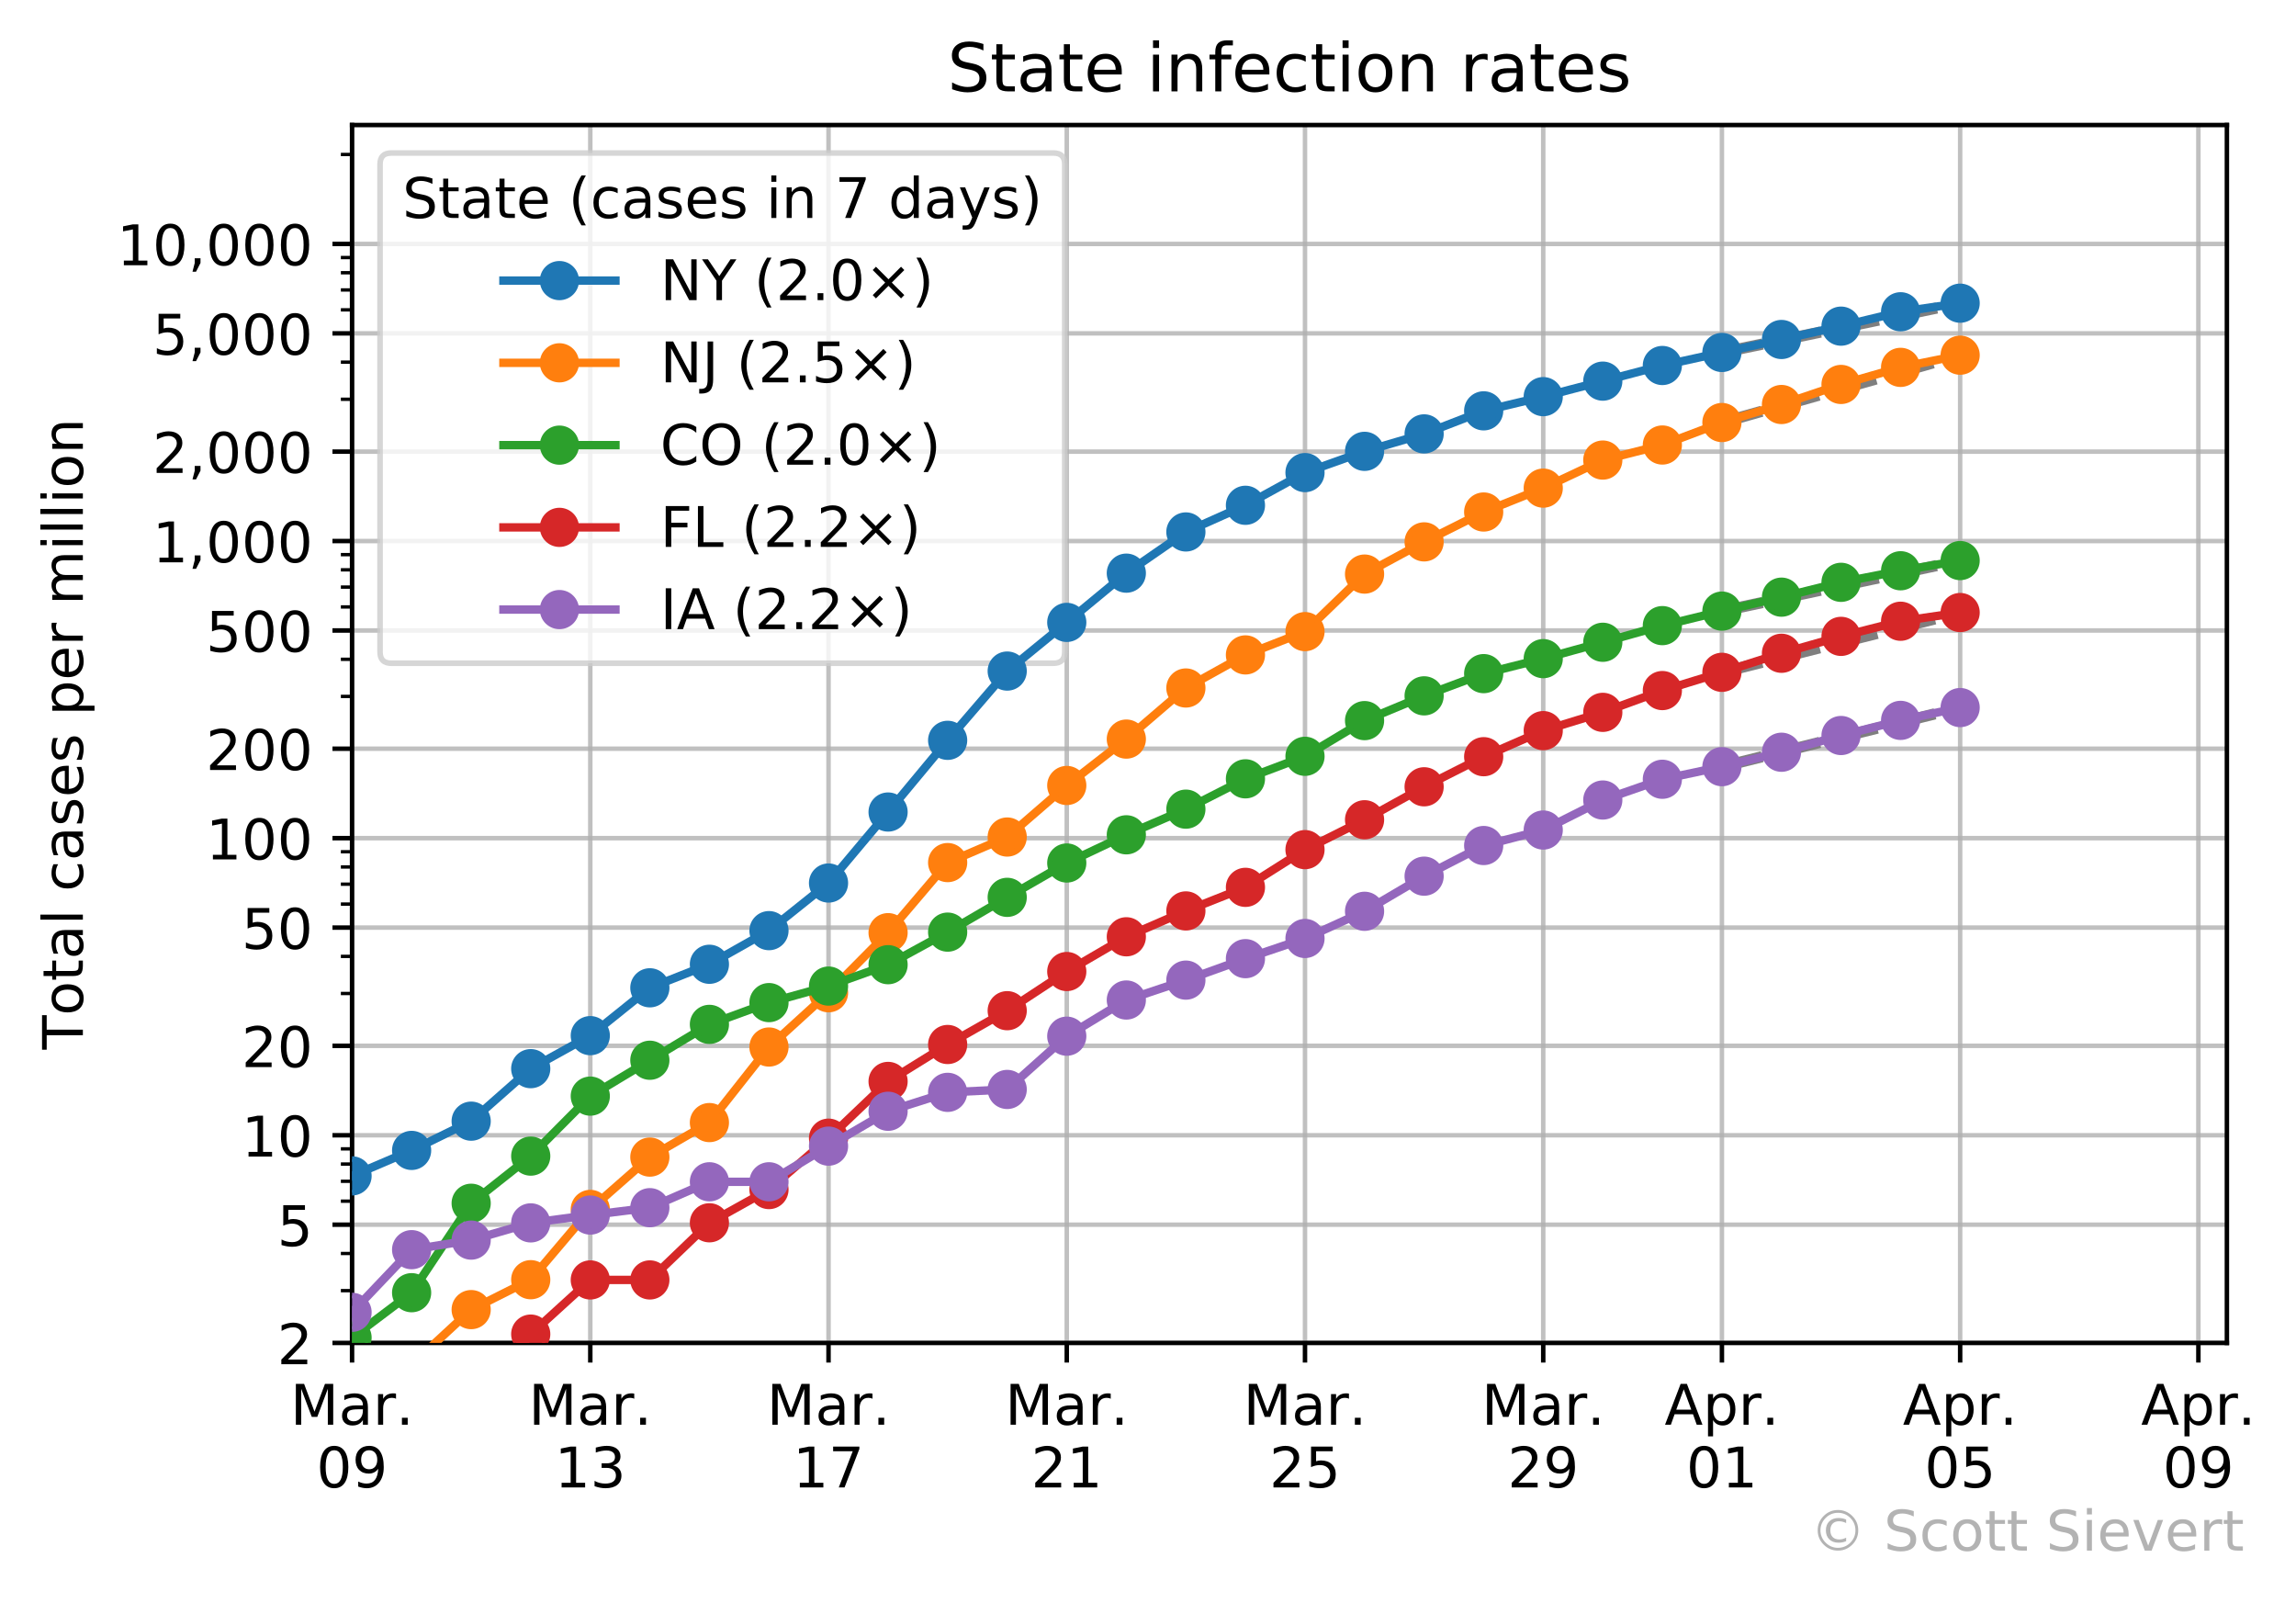 <?xml version="1.0" encoding="utf-8" standalone="no"?>
<!DOCTYPE svg PUBLIC "-//W3C//DTD SVG 1.1//EN"
  "http://www.w3.org/Graphics/SVG/1.1/DTD/svg11.dtd">
<!-- Created with matplotlib (https://matplotlib.org/) -->
<svg height="286.114pt" version="1.1" viewBox="0 0 410.011 286.114" width="410.011pt" xmlns="http://www.w3.org/2000/svg" xmlns:xlink="http://www.w3.org/1999/xlink">
 <defs>
  <style type="text/css">
*{stroke-linecap:butt;stroke-linejoin:round;}
  </style>
 </defs>
 <g id="figure_1">
  <g id="patch_1">
   <path d="M 0 286.114 
L 410.011 286.114 
L 410.011 0 
L 0 0 
z
" style="fill:#ffffff;"/>
  </g>
  <g id="axes_1">
   <g id="patch_2">
    <path d="M 62.869 239.758 
L 397.669 239.758 
L 397.669 22.318 
L 62.869 22.318 
z
" style="fill:#ffffff;"/>
   </g>
   <g id="matplotlib.axis_1">
    <g id="xtick_1">
     <g id="line2d_1">
      <path clip-path="url(#p25ce681664)" d="M 62.869 239.758 
L 62.869 22.318 
" style="fill:none;stroke:#b0b0b0;stroke-linecap:square;stroke-opacity:0.8;stroke-width:0.8;"/>
     </g>
     <g id="line2d_2">
      <defs>
       <path d="M 0 0 
L 0 3.5 
" id="md2e945d8cb" style="stroke:#000000;stroke-width:0.8;"/>
      </defs>
      <g>
       <use style="stroke:#000000;stroke-width:0.8;" x="62.869" xlink:href="#md2e945d8cb" y="239.758"/>
      </g>
     </g>
     <g id="text_1">
      <!-- Mar. -->
      <defs>
       <path d="M 9.812 72.906 
L 24.516 72.906 
L 43.109 23.297 
L 61.812 72.906 
L 76.516 72.906 
L 76.516 0 
L 66.891 0 
L 66.891 64.016 
L 48.094 14.016 
L 38.188 14.016 
L 19.391 64.016 
L 19.391 0 
L 9.812 0 
z
" id="DejaVuSans-77"/>
       <path d="M 34.281 27.484 
Q 23.391 27.484 19.188 25 
Q 14.984 22.516 14.984 16.5 
Q 14.984 11.719 18.141 8.906 
Q 21.297 6.109 26.703 6.109 
Q 34.188 6.109 38.703 11.406 
Q 43.219 16.703 43.219 25.484 
L 43.219 27.484 
z
M 52.203 31.203 
L 52.203 0 
L 43.219 0 
L 43.219 8.297 
Q 40.141 3.328 35.547 0.953 
Q 30.953 -1.422 24.312 -1.422 
Q 15.922 -1.422 10.953 3.297 
Q 6 8.016 6 15.922 
Q 6 25.141 12.172 29.828 
Q 18.359 34.516 30.609 34.516 
L 43.219 34.516 
L 43.219 35.406 
Q 43.219 41.609 39.141 45 
Q 35.062 48.391 27.688 48.391 
Q 23 48.391 18.547 47.266 
Q 14.109 46.141 10.016 43.891 
L 10.016 52.203 
Q 14.938 54.109 19.578 55.047 
Q 24.219 56 28.609 56 
Q 40.484 56 46.344 49.844 
Q 52.203 43.703 52.203 31.203 
z
" id="DejaVuSans-97"/>
       <path d="M 41.109 46.297 
Q 39.594 47.172 37.812 47.578 
Q 36.031 48 33.891 48 
Q 26.266 48 22.188 43.047 
Q 18.109 38.094 18.109 28.812 
L 18.109 0 
L 9.078 0 
L 9.078 54.688 
L 18.109 54.688 
L 18.109 46.188 
Q 20.953 51.172 25.484 53.578 
Q 30.031 56 36.531 56 
Q 37.453 56 38.578 55.875 
Q 39.703 55.766 41.062 55.516 
z
" id="DejaVuSans-114"/>
       <path d="M 10.688 12.406 
L 21 12.406 
L 21 0 
L 10.688 0 
z
" id="DejaVuSans-46"/>
      </defs>
      <g transform="translate(51.853 254.357)scale(0.1 -0.1)">
       <use xlink:href="#DejaVuSans-77"/>
       <use x="86.279" xlink:href="#DejaVuSans-97"/>
       <use x="147.559" xlink:href="#DejaVuSans-114"/>
       <use x="188.531" xlink:href="#DejaVuSans-46"/>
      </g>
      <!-- 09 -->
      <defs>
       <path d="M 31.781 66.406 
Q 24.172 66.406 20.328 58.906 
Q 16.5 51.422 16.5 36.375 
Q 16.5 21.391 20.328 13.891 
Q 24.172 6.391 31.781 6.391 
Q 39.453 6.391 43.281 13.891 
Q 47.125 21.391 47.125 36.375 
Q 47.125 51.422 43.281 58.906 
Q 39.453 66.406 31.781 66.406 
z
M 31.781 74.219 
Q 44.047 74.219 50.516 64.516 
Q 56.984 54.828 56.984 36.375 
Q 56.984 17.969 50.516 8.266 
Q 44.047 -1.422 31.781 -1.422 
Q 19.531 -1.422 13.062 8.266 
Q 6.594 17.969 6.594 36.375 
Q 6.594 54.828 13.062 64.516 
Q 19.531 74.219 31.781 74.219 
z
" id="DejaVuSans-48"/>
       <path d="M 10.984 1.516 
L 10.984 10.5 
Q 14.703 8.734 18.5 7.812 
Q 22.312 6.891 25.984 6.891 
Q 35.75 6.891 40.891 13.453 
Q 46.047 20.016 46.781 33.406 
Q 43.953 29.203 39.594 26.953 
Q 35.25 24.703 29.984 24.703 
Q 19.047 24.703 12.672 31.312 
Q 6.297 37.938 6.297 49.422 
Q 6.297 60.641 12.938 67.422 
Q 19.578 74.219 30.609 74.219 
Q 43.266 74.219 49.922 64.516 
Q 56.594 54.828 56.594 36.375 
Q 56.594 19.141 48.406 8.859 
Q 40.234 -1.422 26.422 -1.422 
Q 22.703 -1.422 18.891 -0.688 
Q 15.094 0.047 10.984 1.516 
z
M 30.609 32.422 
Q 37.25 32.422 41.125 36.953 
Q 45.016 41.5 45.016 49.422 
Q 45.016 57.281 41.125 61.844 
Q 37.25 66.406 30.609 66.406 
Q 23.969 66.406 20.094 61.844 
Q 16.219 57.281 16.219 49.422 
Q 16.219 41.5 20.094 36.953 
Q 23.969 32.422 30.609 32.422 
z
" id="DejaVuSans-57"/>
      </defs>
      <g transform="translate(56.506 265.554)scale(0.1 -0.1)">
       <use xlink:href="#DejaVuSans-48"/>
       <use x="63.623" xlink:href="#DejaVuSans-57"/>
      </g>
     </g>
    </g>
    <g id="xtick_2">
     <g id="line2d_3">
      <path clip-path="url(#p25ce681664)" d="M 105.412 239.758 
L 105.412 22.318 
" style="fill:none;stroke:#b0b0b0;stroke-linecap:square;stroke-opacity:0.8;stroke-width:0.8;"/>
     </g>
     <g id="line2d_4">
      <g>
       <use style="stroke:#000000;stroke-width:0.8;" x="105.412" xlink:href="#md2e945d8cb" y="239.758"/>
      </g>
     </g>
     <g id="text_2">
      <!-- Mar. -->
      <g transform="translate(94.396 254.357)scale(0.1 -0.1)">
       <use xlink:href="#DejaVuSans-77"/>
       <use x="86.279" xlink:href="#DejaVuSans-97"/>
       <use x="147.559" xlink:href="#DejaVuSans-114"/>
       <use x="188.531" xlink:href="#DejaVuSans-46"/>
      </g>
      <!-- 13 -->
      <defs>
       <path d="M 12.406 8.297 
L 28.516 8.297 
L 28.516 63.922 
L 10.984 60.406 
L 10.984 69.391 
L 28.422 72.906 
L 38.281 72.906 
L 38.281 8.297 
L 54.391 8.297 
L 54.391 0 
L 12.406 0 
z
" id="DejaVuSans-49"/>
       <path d="M 40.578 39.312 
Q 47.656 37.797 51.625 33 
Q 55.609 28.219 55.609 21.188 
Q 55.609 10.406 48.188 4.484 
Q 40.766 -1.422 27.094 -1.422 
Q 22.516 -1.422 17.656 -0.516 
Q 12.797 0.391 7.625 2.203 
L 7.625 11.719 
Q 11.719 9.328 16.594 8.109 
Q 21.484 6.891 26.812 6.891 
Q 36.078 6.891 40.938 10.547 
Q 45.797 14.203 45.797 21.188 
Q 45.797 27.641 41.281 31.266 
Q 36.766 34.906 28.719 34.906 
L 20.219 34.906 
L 20.219 43.016 
L 29.109 43.016 
Q 36.375 43.016 40.234 45.922 
Q 44.094 48.828 44.094 54.297 
Q 44.094 59.906 40.109 62.906 
Q 36.141 65.922 28.719 65.922 
Q 24.656 65.922 20.016 65.031 
Q 15.375 64.156 9.812 62.312 
L 9.812 71.094 
Q 15.438 72.656 20.344 73.438 
Q 25.25 74.219 29.594 74.219 
Q 40.828 74.219 47.359 69.109 
Q 53.906 64.016 53.906 55.328 
Q 53.906 49.266 50.438 45.094 
Q 46.969 40.922 40.578 39.312 
z
" id="DejaVuSans-51"/>
      </defs>
      <g transform="translate(99.05 265.554)scale(0.1 -0.1)">
       <use xlink:href="#DejaVuSans-49"/>
       <use x="63.623" xlink:href="#DejaVuSans-51"/>
      </g>
     </g>
    </g>
    <g id="xtick_3">
     <g id="line2d_5">
      <path clip-path="url(#p25ce681664)" d="M 147.955 239.758 
L 147.955 22.318 
" style="fill:none;stroke:#b0b0b0;stroke-linecap:square;stroke-opacity:0.8;stroke-width:0.8;"/>
     </g>
     <g id="line2d_6">
      <g>
       <use style="stroke:#000000;stroke-width:0.8;" x="147.955" xlink:href="#md2e945d8cb" y="239.758"/>
      </g>
     </g>
     <g id="text_3">
      <!-- Mar. -->
      <g transform="translate(136.94 254.357)scale(0.1 -0.1)">
       <use xlink:href="#DejaVuSans-77"/>
       <use x="86.279" xlink:href="#DejaVuSans-97"/>
       <use x="147.559" xlink:href="#DejaVuSans-114"/>
       <use x="188.531" xlink:href="#DejaVuSans-46"/>
      </g>
      <!-- 17 -->
      <defs>
       <path d="M 8.203 72.906 
L 55.078 72.906 
L 55.078 68.703 
L 28.609 0 
L 18.312 0 
L 43.219 64.594 
L 8.203 64.594 
z
" id="DejaVuSans-55"/>
      </defs>
      <g transform="translate(141.593 265.554)scale(0.1 -0.1)">
       <use xlink:href="#DejaVuSans-49"/>
       <use x="63.623" xlink:href="#DejaVuSans-55"/>
      </g>
     </g>
    </g>
    <g id="xtick_4">
     <g id="line2d_7">
      <path clip-path="url(#p25ce681664)" d="M 190.499 239.758 
L 190.499 22.318 
" style="fill:none;stroke:#b0b0b0;stroke-linecap:square;stroke-opacity:0.8;stroke-width:0.8;"/>
     </g>
     <g id="line2d_8">
      <g>
       <use style="stroke:#000000;stroke-width:0.8;" x="190.499" xlink:href="#md2e945d8cb" y="239.758"/>
      </g>
     </g>
     <g id="text_4">
      <!-- Mar. -->
      <g transform="translate(179.483 254.357)scale(0.1 -0.1)">
       <use xlink:href="#DejaVuSans-77"/>
       <use x="86.279" xlink:href="#DejaVuSans-97"/>
       <use x="147.559" xlink:href="#DejaVuSans-114"/>
       <use x="188.531" xlink:href="#DejaVuSans-46"/>
      </g>
      <!-- 21 -->
      <defs>
       <path d="M 19.188 8.297 
L 53.609 8.297 
L 53.609 0 
L 7.328 0 
L 7.328 8.297 
Q 12.938 14.109 22.625 23.891 
Q 32.328 33.688 34.812 36.531 
Q 39.547 41.844 41.422 45.531 
Q 43.312 49.219 43.312 52.781 
Q 43.312 58.594 39.234 62.25 
Q 35.156 65.922 28.609 65.922 
Q 23.969 65.922 18.812 64.312 
Q 13.672 62.703 7.812 59.422 
L 7.812 69.391 
Q 13.766 71.781 18.938 73 
Q 24.125 74.219 28.422 74.219 
Q 39.75 74.219 46.484 68.547 
Q 53.219 62.891 53.219 53.422 
Q 53.219 48.922 51.531 44.891 
Q 49.859 40.875 45.406 35.406 
Q 44.188 33.984 37.641 27.219 
Q 31.109 20.453 19.188 8.297 
z
" id="DejaVuSans-50"/>
      </defs>
      <g transform="translate(184.136 265.554)scale(0.1 -0.1)">
       <use xlink:href="#DejaVuSans-50"/>
       <use x="63.623" xlink:href="#DejaVuSans-49"/>
      </g>
     </g>
    </g>
    <g id="xtick_5">
     <g id="line2d_9">
      <path clip-path="url(#p25ce681664)" d="M 233.042 239.758 
L 233.042 22.318 
" style="fill:none;stroke:#b0b0b0;stroke-linecap:square;stroke-opacity:0.8;stroke-width:0.8;"/>
     </g>
     <g id="line2d_10">
      <g>
       <use style="stroke:#000000;stroke-width:0.8;" x="233.042" xlink:href="#md2e945d8cb" y="239.758"/>
      </g>
     </g>
     <g id="text_5">
      <!-- Mar. -->
      <g transform="translate(222.026 254.357)scale(0.1 -0.1)">
       <use xlink:href="#DejaVuSans-77"/>
       <use x="86.279" xlink:href="#DejaVuSans-97"/>
       <use x="147.559" xlink:href="#DejaVuSans-114"/>
       <use x="188.531" xlink:href="#DejaVuSans-46"/>
      </g>
      <!-- 25 -->
      <defs>
       <path d="M 10.797 72.906 
L 49.516 72.906 
L 49.516 64.594 
L 19.828 64.594 
L 19.828 46.734 
Q 21.969 47.469 24.109 47.828 
Q 26.266 48.188 28.422 48.188 
Q 40.625 48.188 47.75 41.5 
Q 54.891 34.812 54.891 23.391 
Q 54.891 11.625 47.562 5.094 
Q 40.234 -1.422 26.906 -1.422 
Q 22.312 -1.422 17.547 -0.641 
Q 12.797 0.141 7.719 1.703 
L 7.719 11.625 
Q 12.109 9.234 16.797 8.062 
Q 21.484 6.891 26.703 6.891 
Q 35.156 6.891 40.078 11.328 
Q 45.016 15.766 45.016 23.391 
Q 45.016 31 40.078 35.438 
Q 35.156 39.891 26.703 39.891 
Q 22.75 39.891 18.812 39.016 
Q 14.891 38.141 10.797 36.281 
z
" id="DejaVuSans-53"/>
      </defs>
      <g transform="translate(226.679 265.554)scale(0.1 -0.1)">
       <use xlink:href="#DejaVuSans-50"/>
       <use x="63.623" xlink:href="#DejaVuSans-53"/>
      </g>
     </g>
    </g>
    <g id="xtick_6">
     <g id="line2d_11">
      <path clip-path="url(#p25ce681664)" d="M 275.585 239.758 
L 275.585 22.318 
" style="fill:none;stroke:#b0b0b0;stroke-linecap:square;stroke-opacity:0.8;stroke-width:0.8;"/>
     </g>
     <g id="line2d_12">
      <g>
       <use style="stroke:#000000;stroke-width:0.8;" x="275.585" xlink:href="#md2e945d8cb" y="239.758"/>
      </g>
     </g>
     <g id="text_6">
      <!-- Mar. -->
      <g transform="translate(264.57 254.357)scale(0.1 -0.1)">
       <use xlink:href="#DejaVuSans-77"/>
       <use x="86.279" xlink:href="#DejaVuSans-97"/>
       <use x="147.559" xlink:href="#DejaVuSans-114"/>
       <use x="188.531" xlink:href="#DejaVuSans-46"/>
      </g>
      <!-- 29 -->
      <g transform="translate(269.223 265.554)scale(0.1 -0.1)">
       <use xlink:href="#DejaVuSans-50"/>
       <use x="63.623" xlink:href="#DejaVuSans-57"/>
      </g>
     </g>
    </g>
    <g id="xtick_7">
     <g id="line2d_13">
      <path clip-path="url(#p25ce681664)" d="M 307.493 239.758 
L 307.493 22.318 
" style="fill:none;stroke:#b0b0b0;stroke-linecap:square;stroke-opacity:0.8;stroke-width:0.8;"/>
     </g>
     <g id="line2d_14">
      <g>
       <use style="stroke:#000000;stroke-width:0.8;" x="307.493" xlink:href="#md2e945d8cb" y="239.758"/>
      </g>
     </g>
     <g id="text_7">
      <!-- Apr. -->
      <defs>
       <path d="M 34.188 63.188 
L 20.797 26.906 
L 47.609 26.906 
z
M 28.609 72.906 
L 39.797 72.906 
L 67.578 0 
L 57.328 0 
L 50.688 18.703 
L 17.828 18.703 
L 11.188 0 
L 0.781 0 
z
" id="DejaVuSans-65"/>
       <path d="M 18.109 8.203 
L 18.109 -20.797 
L 9.078 -20.797 
L 9.078 54.688 
L 18.109 54.688 
L 18.109 46.391 
Q 20.953 51.266 25.266 53.625 
Q 29.594 56 35.594 56 
Q 45.562 56 51.781 48.094 
Q 58.016 40.188 58.016 27.297 
Q 58.016 14.406 51.781 6.484 
Q 45.562 -1.422 35.594 -1.422 
Q 29.594 -1.422 25.266 0.953 
Q 20.953 3.328 18.109 8.203 
z
M 48.688 27.297 
Q 48.688 37.203 44.609 42.844 
Q 40.531 48.484 33.406 48.484 
Q 26.266 48.484 22.188 42.844 
Q 18.109 37.203 18.109 27.297 
Q 18.109 17.391 22.188 11.75 
Q 26.266 6.109 33.406 6.109 
Q 40.531 6.109 44.609 11.75 
Q 48.688 17.391 48.688 27.297 
z
" id="DejaVuSans-112"/>
      </defs>
      <g transform="translate(297.261 254.357)scale(0.1 -0.1)">
       <use xlink:href="#DejaVuSans-65"/>
       <use x="68.408" xlink:href="#DejaVuSans-112"/>
       <use x="131.885" xlink:href="#DejaVuSans-114"/>
       <use x="172.857" xlink:href="#DejaVuSans-46"/>
      </g>
      <!-- 01 -->
      <g transform="translate(301.13 265.554)scale(0.1 -0.1)">
       <use xlink:href="#DejaVuSans-48"/>
       <use x="63.623" xlink:href="#DejaVuSans-49"/>
      </g>
     </g>
    </g>
    <g id="xtick_8">
     <g id="line2d_15">
      <path clip-path="url(#p25ce681664)" d="M 350.036 239.758 
L 350.036 22.318 
" style="fill:none;stroke:#b0b0b0;stroke-linecap:square;stroke-opacity:0.8;stroke-width:0.8;"/>
     </g>
     <g id="line2d_16">
      <g>
       <use style="stroke:#000000;stroke-width:0.8;" x="350.036" xlink:href="#md2e945d8cb" y="239.758"/>
      </g>
     </g>
     <g id="text_8">
      <!-- Apr. -->
      <g transform="translate(339.804 254.357)scale(0.1 -0.1)">
       <use xlink:href="#DejaVuSans-65"/>
       <use x="68.408" xlink:href="#DejaVuSans-112"/>
       <use x="131.885" xlink:href="#DejaVuSans-114"/>
       <use x="172.857" xlink:href="#DejaVuSans-46"/>
      </g>
      <!-- 05 -->
      <g transform="translate(343.674 265.554)scale(0.1 -0.1)">
       <use xlink:href="#DejaVuSans-48"/>
       <use x="63.623" xlink:href="#DejaVuSans-53"/>
      </g>
     </g>
    </g>
    <g id="xtick_9">
     <g id="line2d_17">
      <path clip-path="url(#p25ce681664)" d="M 392.579 239.758 
L 392.579 22.318 
" style="fill:none;stroke:#b0b0b0;stroke-linecap:square;stroke-opacity:0.8;stroke-width:0.8;"/>
     </g>
     <g id="line2d_18">
      <g>
       <use style="stroke:#000000;stroke-width:0.8;" x="392.579" xlink:href="#md2e945d8cb" y="239.758"/>
      </g>
     </g>
     <g id="text_9">
      <!-- Apr. -->
      <g transform="translate(382.347 254.357)scale(0.1 -0.1)">
       <use xlink:href="#DejaVuSans-65"/>
       <use x="68.408" xlink:href="#DejaVuSans-112"/>
       <use x="131.885" xlink:href="#DejaVuSans-114"/>
       <use x="172.857" xlink:href="#DejaVuSans-46"/>
      </g>
      <!-- 09 -->
      <g transform="translate(386.217 265.554)scale(0.1 -0.1)">
       <use xlink:href="#DejaVuSans-48"/>
       <use x="63.623" xlink:href="#DejaVuSans-57"/>
      </g>
     </g>
    </g>
   </g>
   <g id="matplotlib.axis_2">
    <g id="ytick_1">
     <g id="line2d_19">
      <path clip-path="url(#p25ce681664)" d="M 62.869 239.758 
L 397.669 239.758 
" style="fill:none;stroke:#b0b0b0;stroke-linecap:square;stroke-opacity:0.8;stroke-width:0.8;"/>
     </g>
     <g id="line2d_20">
      <defs>
       <path d="M 0 0 
L -3.5 0 
" id="m7645698056" style="stroke:#000000;stroke-width:0.8;"/>
      </defs>
      <g>
       <use style="stroke:#000000;stroke-width:0.8;" x="62.869" xlink:href="#m7645698056" y="239.758"/>
      </g>
     </g>
     <g id="text_10">
      <!-- 2 -->
      <g transform="translate(49.506 243.557)scale(0.1 -0.1)">
       <use xlink:href="#DejaVuSans-50"/>
      </g>
     </g>
    </g>
    <g id="ytick_2">
     <g id="line2d_21">
      <path clip-path="url(#p25ce681664)" d="M 62.869 218.65 
L 397.669 218.65 
" style="fill:none;stroke:#b0b0b0;stroke-linecap:square;stroke-opacity:0.8;stroke-width:0.8;"/>
     </g>
     <g id="line2d_22">
      <g>
       <use style="stroke:#000000;stroke-width:0.8;" x="62.869" xlink:href="#m7645698056" y="218.65"/>
      </g>
     </g>
     <g id="text_11">
      <!-- 5 -->
      <g transform="translate(49.506 222.449)scale(0.1 -0.1)">
       <use xlink:href="#DejaVuSans-53"/>
      </g>
     </g>
    </g>
    <g id="ytick_3">
     <g id="line2d_23">
      <path clip-path="url(#p25ce681664)" d="M 62.869 202.682 
L 397.669 202.682 
" style="fill:none;stroke:#b0b0b0;stroke-linecap:square;stroke-opacity:0.8;stroke-width:0.8;"/>
     </g>
     <g id="line2d_24">
      <g>
       <use style="stroke:#000000;stroke-width:0.8;" x="62.869" xlink:href="#m7645698056" y="202.682"/>
      </g>
     </g>
     <g id="text_12">
      <!-- 10 -->
      <g transform="translate(43.144 206.481)scale(0.1 -0.1)">
       <use xlink:href="#DejaVuSans-49"/>
       <use x="63.623" xlink:href="#DejaVuSans-48"/>
      </g>
     </g>
    </g>
    <g id="ytick_4">
     <g id="line2d_25">
      <path clip-path="url(#p25ce681664)" d="M 62.869 186.714 
L 397.669 186.714 
" style="fill:none;stroke:#b0b0b0;stroke-linecap:square;stroke-opacity:0.8;stroke-width:0.8;"/>
     </g>
     <g id="line2d_26">
      <g>
       <use style="stroke:#000000;stroke-width:0.8;" x="62.869" xlink:href="#m7645698056" y="186.714"/>
      </g>
     </g>
     <g id="text_13">
      <!-- 20 -->
      <g transform="translate(43.144 190.513)scale(0.1 -0.1)">
       <use xlink:href="#DejaVuSans-50"/>
       <use x="63.623" xlink:href="#DejaVuSans-48"/>
      </g>
     </g>
    </g>
    <g id="ytick_5">
     <g id="line2d_27">
      <path clip-path="url(#p25ce681664)" d="M 62.869 165.606 
L 397.669 165.606 
" style="fill:none;stroke:#b0b0b0;stroke-linecap:square;stroke-opacity:0.8;stroke-width:0.8;"/>
     </g>
     <g id="line2d_28">
      <g>
       <use style="stroke:#000000;stroke-width:0.8;" x="62.869" xlink:href="#m7645698056" y="165.606"/>
      </g>
     </g>
     <g id="text_14">
      <!-- 50 -->
      <g transform="translate(43.144 169.405)scale(0.1 -0.1)">
       <use xlink:href="#DejaVuSans-53"/>
       <use x="63.623" xlink:href="#DejaVuSans-48"/>
      </g>
     </g>
    </g>
    <g id="ytick_6">
     <g id="line2d_29">
      <path clip-path="url(#p25ce681664)" d="M 62.869 149.638 
L 397.669 149.638 
" style="fill:none;stroke:#b0b0b0;stroke-linecap:square;stroke-opacity:0.8;stroke-width:0.8;"/>
     </g>
     <g id="line2d_30">
      <g>
       <use style="stroke:#000000;stroke-width:0.8;" x="62.869" xlink:href="#m7645698056" y="149.638"/>
      </g>
     </g>
     <g id="text_15">
      <!-- 100 -->
      <g transform="translate(36.781 153.437)scale(0.1 -0.1)">
       <use xlink:href="#DejaVuSans-49"/>
       <use x="63.623" xlink:href="#DejaVuSans-48"/>
       <use x="127.246" xlink:href="#DejaVuSans-48"/>
      </g>
     </g>
    </g>
    <g id="ytick_7">
     <g id="line2d_31">
      <path clip-path="url(#p25ce681664)" d="M 62.869 133.67 
L 397.669 133.67 
" style="fill:none;stroke:#b0b0b0;stroke-linecap:square;stroke-opacity:0.8;stroke-width:0.8;"/>
     </g>
     <g id="line2d_32">
      <g>
       <use style="stroke:#000000;stroke-width:0.8;" x="62.869" xlink:href="#m7645698056" y="133.67"/>
      </g>
     </g>
     <g id="text_16">
      <!-- 200 -->
      <g transform="translate(36.781 137.47)scale(0.1 -0.1)">
       <use xlink:href="#DejaVuSans-50"/>
       <use x="63.623" xlink:href="#DejaVuSans-48"/>
       <use x="127.246" xlink:href="#DejaVuSans-48"/>
      </g>
     </g>
    </g>
    <g id="ytick_8">
     <g id="line2d_33">
      <path clip-path="url(#p25ce681664)" d="M 62.869 112.562 
L 397.669 112.562 
" style="fill:none;stroke:#b0b0b0;stroke-linecap:square;stroke-opacity:0.8;stroke-width:0.8;"/>
     </g>
     <g id="line2d_34">
      <g>
       <use style="stroke:#000000;stroke-width:0.8;" x="62.869" xlink:href="#m7645698056" y="112.562"/>
      </g>
     </g>
     <g id="text_17">
      <!-- 500 -->
      <g transform="translate(36.781 116.361)scale(0.1 -0.1)">
       <use xlink:href="#DejaVuSans-53"/>
       <use x="63.623" xlink:href="#DejaVuSans-48"/>
       <use x="127.246" xlink:href="#DejaVuSans-48"/>
      </g>
     </g>
    </g>
    <g id="ytick_9">
     <g id="line2d_35">
      <path clip-path="url(#p25ce681664)" d="M 62.869 96.594 
L 397.669 96.594 
" style="fill:none;stroke:#b0b0b0;stroke-linecap:square;stroke-opacity:0.8;stroke-width:0.8;"/>
     </g>
     <g id="line2d_36">
      <g>
       <use style="stroke:#000000;stroke-width:0.8;" x="62.869" xlink:href="#m7645698056" y="96.594"/>
      </g>
     </g>
     <g id="text_18">
      <!-- 1,000 -->
      <defs>
       <path d="M 11.719 12.406 
L 22.016 12.406 
L 22.016 4 
L 14.016 -11.625 
L 7.719 -11.625 
L 11.719 4 
z
" id="DejaVuSans-44"/>
      </defs>
      <g transform="translate(27.241 100.393)scale(0.1 -0.1)">
       <use xlink:href="#DejaVuSans-49"/>
       <use x="63.623" xlink:href="#DejaVuSans-44"/>
       <use x="95.41" xlink:href="#DejaVuSans-48"/>
       <use x="159.033" xlink:href="#DejaVuSans-48"/>
       <use x="222.656" xlink:href="#DejaVuSans-48"/>
      </g>
     </g>
    </g>
    <g id="ytick_10">
     <g id="line2d_37">
      <path clip-path="url(#p25ce681664)" d="M 62.869 80.626 
L 397.669 80.626 
" style="fill:none;stroke:#b0b0b0;stroke-linecap:square;stroke-opacity:0.8;stroke-width:0.8;"/>
     </g>
     <g id="line2d_38">
      <g>
       <use style="stroke:#000000;stroke-width:0.8;" x="62.869" xlink:href="#m7645698056" y="80.626"/>
      </g>
     </g>
     <g id="text_19">
      <!-- 2,000 -->
      <g transform="translate(27.241 84.426)scale(0.1 -0.1)">
       <use xlink:href="#DejaVuSans-50"/>
       <use x="63.623" xlink:href="#DejaVuSans-44"/>
       <use x="95.41" xlink:href="#DejaVuSans-48"/>
       <use x="159.033" xlink:href="#DejaVuSans-48"/>
       <use x="222.656" xlink:href="#DejaVuSans-48"/>
      </g>
     </g>
    </g>
    <g id="ytick_11">
     <g id="line2d_39">
      <path clip-path="url(#p25ce681664)" d="M 62.869 59.518 
L 397.669 59.518 
" style="fill:none;stroke:#b0b0b0;stroke-linecap:square;stroke-opacity:0.8;stroke-width:0.8;"/>
     </g>
     <g id="line2d_40">
      <g>
       <use style="stroke:#000000;stroke-width:0.8;" x="62.869" xlink:href="#m7645698056" y="59.518"/>
      </g>
     </g>
     <g id="text_20">
      <!-- 5,000 -->
      <g transform="translate(27.241 63.317)scale(0.1 -0.1)">
       <use xlink:href="#DejaVuSans-53"/>
       <use x="63.623" xlink:href="#DejaVuSans-44"/>
       <use x="95.41" xlink:href="#DejaVuSans-48"/>
       <use x="159.033" xlink:href="#DejaVuSans-48"/>
       <use x="222.656" xlink:href="#DejaVuSans-48"/>
      </g>
     </g>
    </g>
    <g id="ytick_12">
     <g id="line2d_41">
      <path clip-path="url(#p25ce681664)" d="M 62.869 43.55 
L 397.669 43.55 
" style="fill:none;stroke:#b0b0b0;stroke-linecap:square;stroke-opacity:0.8;stroke-width:0.8;"/>
     </g>
     <g id="line2d_42">
      <g>
       <use style="stroke:#000000;stroke-width:0.8;" x="62.869" xlink:href="#m7645698056" y="43.55"/>
      </g>
     </g>
     <g id="text_21">
      <!-- 10,000 -->
      <g transform="translate(20.878 47.35)scale(0.1 -0.1)">
       <use xlink:href="#DejaVuSans-49"/>
       <use x="63.623" xlink:href="#DejaVuSans-48"/>
       <use x="127.246" xlink:href="#DejaVuSans-44"/>
       <use x="159.033" xlink:href="#DejaVuSans-48"/>
       <use x="222.656" xlink:href="#DejaVuSans-48"/>
       <use x="286.279" xlink:href="#DejaVuSans-48"/>
      </g>
     </g>
    </g>
    <g id="ytick_13">
     <g id="line2d_43">
      <defs>
       <path d="M 0 0 
L -2 0 
" id="mc84805ef35" style="stroke:#000000;stroke-width:0.6;"/>
      </defs>
      <g>
       <use style="stroke:#000000;stroke-width:0.6;" x="62.869" xlink:href="#mc84805ef35" y="230.418"/>
      </g>
     </g>
    </g>
    <g id="ytick_14">
     <g id="line2d_44">
      <g>
       <use style="stroke:#000000;stroke-width:0.6;" x="62.869" xlink:href="#mc84805ef35" y="223.79"/>
      </g>
     </g>
    </g>
    <g id="ytick_15">
     <g id="line2d_45">
      <g>
       <use style="stroke:#000000;stroke-width:0.6;" x="62.869" xlink:href="#mc84805ef35" y="214.45"/>
      </g>
     </g>
    </g>
    <g id="ytick_16">
     <g id="line2d_46">
      <g>
       <use style="stroke:#000000;stroke-width:0.6;" x="62.869" xlink:href="#mc84805ef35" y="210.899"/>
      </g>
     </g>
    </g>
    <g id="ytick_17">
     <g id="line2d_47">
      <g>
       <use style="stroke:#000000;stroke-width:0.6;" x="62.869" xlink:href="#mc84805ef35" y="207.823"/>
      </g>
     </g>
    </g>
    <g id="ytick_18">
     <g id="line2d_48">
      <g>
       <use style="stroke:#000000;stroke-width:0.6;" x="62.869" xlink:href="#mc84805ef35" y="205.109"/>
      </g>
     </g>
    </g>
    <g id="ytick_19">
     <g id="line2d_49">
      <g>
       <use style="stroke:#000000;stroke-width:0.6;" x="62.869" xlink:href="#mc84805ef35" y="177.374"/>
      </g>
     </g>
    </g>
    <g id="ytick_20">
     <g id="line2d_50">
      <g>
       <use style="stroke:#000000;stroke-width:0.6;" x="62.869" xlink:href="#mc84805ef35" y="170.746"/>
      </g>
     </g>
    </g>
    <g id="ytick_21">
     <g id="line2d_51">
      <g>
       <use style="stroke:#000000;stroke-width:0.6;" x="62.869" xlink:href="#mc84805ef35" y="161.406"/>
      </g>
     </g>
    </g>
    <g id="ytick_22">
     <g id="line2d_52">
      <g>
       <use style="stroke:#000000;stroke-width:0.6;" x="62.869" xlink:href="#mc84805ef35" y="157.855"/>
      </g>
     </g>
    </g>
    <g id="ytick_23">
     <g id="line2d_53">
      <g>
       <use style="stroke:#000000;stroke-width:0.6;" x="62.869" xlink:href="#mc84805ef35" y="154.779"/>
      </g>
     </g>
    </g>
    <g id="ytick_24">
     <g id="line2d_54">
      <g>
       <use style="stroke:#000000;stroke-width:0.6;" x="62.869" xlink:href="#mc84805ef35" y="152.065"/>
      </g>
     </g>
    </g>
    <g id="ytick_25">
     <g id="line2d_55">
      <g>
       <use style="stroke:#000000;stroke-width:0.6;" x="62.869" xlink:href="#mc84805ef35" y="124.33"/>
      </g>
     </g>
    </g>
    <g id="ytick_26">
     <g id="line2d_56">
      <g>
       <use style="stroke:#000000;stroke-width:0.6;" x="62.869" xlink:href="#mc84805ef35" y="117.703"/>
      </g>
     </g>
    </g>
    <g id="ytick_27">
     <g id="line2d_57">
      <g>
       <use style="stroke:#000000;stroke-width:0.6;" x="62.869" xlink:href="#mc84805ef35" y="108.362"/>
      </g>
     </g>
    </g>
    <g id="ytick_28">
     <g id="line2d_58">
      <g>
       <use style="stroke:#000000;stroke-width:0.6;" x="62.869" xlink:href="#mc84805ef35" y="104.811"/>
      </g>
     </g>
    </g>
    <g id="ytick_29">
     <g id="line2d_59">
      <g>
       <use style="stroke:#000000;stroke-width:0.6;" x="62.869" xlink:href="#mc84805ef35" y="101.735"/>
      </g>
     </g>
    </g>
    <g id="ytick_30">
     <g id="line2d_60">
      <g>
       <use style="stroke:#000000;stroke-width:0.6;" x="62.869" xlink:href="#mc84805ef35" y="99.021"/>
      </g>
     </g>
    </g>
    <g id="ytick_31">
     <g id="line2d_61">
      <g>
       <use style="stroke:#000000;stroke-width:0.6;" x="62.869" xlink:href="#mc84805ef35" y="71.286"/>
      </g>
     </g>
    </g>
    <g id="ytick_32">
     <g id="line2d_62">
      <g>
       <use style="stroke:#000000;stroke-width:0.6;" x="62.869" xlink:href="#mc84805ef35" y="64.659"/>
      </g>
     </g>
    </g>
    <g id="ytick_33">
     <g id="line2d_63">
      <g>
       <use style="stroke:#000000;stroke-width:0.6;" x="62.869" xlink:href="#mc84805ef35" y="55.318"/>
      </g>
     </g>
    </g>
    <g id="ytick_34">
     <g id="line2d_64">
      <g>
       <use style="stroke:#000000;stroke-width:0.6;" x="62.869" xlink:href="#mc84805ef35" y="51.767"/>
      </g>
     </g>
    </g>
    <g id="ytick_35">
     <g id="line2d_65">
      <g>
       <use style="stroke:#000000;stroke-width:0.6;" x="62.869" xlink:href="#mc84805ef35" y="48.691"/>
      </g>
     </g>
    </g>
    <g id="ytick_36">
     <g id="line2d_66">
      <g>
       <use style="stroke:#000000;stroke-width:0.6;" x="62.869" xlink:href="#mc84805ef35" y="45.978"/>
      </g>
     </g>
    </g>
    <g id="ytick_37">
     <g id="line2d_67">
      <g>
       <use style="stroke:#000000;stroke-width:0.6;" x="62.869" xlink:href="#mc84805ef35" y="27.583"/>
      </g>
     </g>
    </g>
    <g id="text_22">
     <!-- Total cases per million -->
     <defs>
      <path d="M -0.297 72.906 
L 61.375 72.906 
L 61.375 64.594 
L 35.5 64.594 
L 35.5 0 
L 25.594 0 
L 25.594 64.594 
L -0.297 64.594 
z
" id="DejaVuSans-84"/>
      <path d="M 30.609 48.391 
Q 23.391 48.391 19.188 42.75 
Q 14.984 37.109 14.984 27.297 
Q 14.984 17.484 19.156 11.844 
Q 23.344 6.203 30.609 6.203 
Q 37.797 6.203 41.984 11.859 
Q 46.188 17.531 46.188 27.297 
Q 46.188 37.016 41.984 42.703 
Q 37.797 48.391 30.609 48.391 
z
M 30.609 56 
Q 42.328 56 49.016 48.375 
Q 55.719 40.766 55.719 27.297 
Q 55.719 13.875 49.016 6.219 
Q 42.328 -1.422 30.609 -1.422 
Q 18.844 -1.422 12.172 6.219 
Q 5.516 13.875 5.516 27.297 
Q 5.516 40.766 12.172 48.375 
Q 18.844 56 30.609 56 
z
" id="DejaVuSans-111"/>
      <path d="M 18.312 70.219 
L 18.312 54.688 
L 36.812 54.688 
L 36.812 47.703 
L 18.312 47.703 
L 18.312 18.016 
Q 18.312 11.328 20.141 9.422 
Q 21.969 7.516 27.594 7.516 
L 36.812 7.516 
L 36.812 0 
L 27.594 0 
Q 17.188 0 13.234 3.875 
Q 9.281 7.766 9.281 18.016 
L 9.281 47.703 
L 2.688 47.703 
L 2.688 54.688 
L 9.281 54.688 
L 9.281 70.219 
z
" id="DejaVuSans-116"/>
      <path d="M 9.422 75.984 
L 18.406 75.984 
L 18.406 0 
L 9.422 0 
z
" id="DejaVuSans-108"/>
      <path id="DejaVuSans-32"/>
      <path d="M 48.781 52.594 
L 48.781 44.188 
Q 44.969 46.297 41.141 47.344 
Q 37.312 48.391 33.406 48.391 
Q 24.656 48.391 19.812 42.844 
Q 14.984 37.312 14.984 27.297 
Q 14.984 17.281 19.812 11.734 
Q 24.656 6.203 33.406 6.203 
Q 37.312 6.203 41.141 7.25 
Q 44.969 8.297 48.781 10.406 
L 48.781 2.094 
Q 45.016 0.344 40.984 -0.531 
Q 36.969 -1.422 32.422 -1.422 
Q 20.062 -1.422 12.781 6.344 
Q 5.516 14.109 5.516 27.297 
Q 5.516 40.672 12.859 48.328 
Q 20.219 56 33.016 56 
Q 37.156 56 41.109 55.141 
Q 45.062 54.297 48.781 52.594 
z
" id="DejaVuSans-99"/>
      <path d="M 44.281 53.078 
L 44.281 44.578 
Q 40.484 46.531 36.375 47.5 
Q 32.281 48.484 27.875 48.484 
Q 21.188 48.484 17.844 46.438 
Q 14.5 44.391 14.5 40.281 
Q 14.5 37.156 16.891 35.375 
Q 19.281 33.594 26.516 31.984 
L 29.594 31.297 
Q 39.156 29.25 43.188 25.516 
Q 47.219 21.781 47.219 15.094 
Q 47.219 7.469 41.188 3.016 
Q 35.156 -1.422 24.609 -1.422 
Q 20.219 -1.422 15.453 -0.562 
Q 10.688 0.297 5.422 2 
L 5.422 11.281 
Q 10.406 8.688 15.234 7.391 
Q 20.062 6.109 24.812 6.109 
Q 31.156 6.109 34.562 8.281 
Q 37.984 10.453 37.984 14.406 
Q 37.984 18.062 35.516 20.016 
Q 33.062 21.969 24.703 23.781 
L 21.578 24.516 
Q 13.234 26.266 9.516 29.906 
Q 5.812 33.547 5.812 39.891 
Q 5.812 47.609 11.281 51.797 
Q 16.75 56 26.812 56 
Q 31.781 56 36.172 55.266 
Q 40.578 54.547 44.281 53.078 
z
" id="DejaVuSans-115"/>
      <path d="M 56.203 29.594 
L 56.203 25.203 
L 14.891 25.203 
Q 15.484 15.922 20.484 11.062 
Q 25.484 6.203 34.422 6.203 
Q 39.594 6.203 44.453 7.469 
Q 49.312 8.734 54.109 11.281 
L 54.109 2.781 
Q 49.266 0.734 44.188 -0.344 
Q 39.109 -1.422 33.891 -1.422 
Q 20.797 -1.422 13.156 6.188 
Q 5.516 13.812 5.516 26.812 
Q 5.516 40.234 12.766 48.109 
Q 20.016 56 32.328 56 
Q 43.359 56 49.781 48.891 
Q 56.203 41.797 56.203 29.594 
z
M 47.219 32.234 
Q 47.125 39.594 43.094 43.984 
Q 39.062 48.391 32.422 48.391 
Q 24.906 48.391 20.391 44.141 
Q 15.875 39.891 15.188 32.172 
z
" id="DejaVuSans-101"/>
      <path d="M 52 44.188 
Q 55.375 50.25 60.062 53.125 
Q 64.75 56 71.094 56 
Q 79.641 56 84.281 50.016 
Q 88.922 44.047 88.922 33.016 
L 88.922 0 
L 79.891 0 
L 79.891 32.719 
Q 79.891 40.578 77.094 44.375 
Q 74.312 48.188 68.609 48.188 
Q 61.625 48.188 57.562 43.547 
Q 53.516 38.922 53.516 30.906 
L 53.516 0 
L 44.484 0 
L 44.484 32.719 
Q 44.484 40.625 41.703 44.406 
Q 38.922 48.188 33.109 48.188 
Q 26.219 48.188 22.156 43.531 
Q 18.109 38.875 18.109 30.906 
L 18.109 0 
L 9.078 0 
L 9.078 54.688 
L 18.109 54.688 
L 18.109 46.188 
Q 21.188 51.219 25.484 53.609 
Q 29.781 56 35.688 56 
Q 41.656 56 45.828 52.969 
Q 50 49.953 52 44.188 
z
" id="DejaVuSans-109"/>
      <path d="M 9.422 54.688 
L 18.406 54.688 
L 18.406 0 
L 9.422 0 
z
M 9.422 75.984 
L 18.406 75.984 
L 18.406 64.594 
L 9.422 64.594 
z
" id="DejaVuSans-105"/>
      <path d="M 54.891 33.016 
L 54.891 0 
L 45.906 0 
L 45.906 32.719 
Q 45.906 40.484 42.875 44.328 
Q 39.844 48.188 33.797 48.188 
Q 26.516 48.188 22.312 43.547 
Q 18.109 38.922 18.109 30.906 
L 18.109 0 
L 9.078 0 
L 9.078 54.688 
L 18.109 54.688 
L 18.109 46.188 
Q 21.344 51.125 25.703 53.562 
Q 30.078 56 35.797 56 
Q 45.219 56 50.047 50.172 
Q 54.891 44.344 54.891 33.016 
z
" id="DejaVuSans-110"/>
     </defs>
     <g transform="translate(14.798 187.379)rotate(-90)scale(0.1 -0.1)">
      <use xlink:href="#DejaVuSans-84"/>
      <use x="60.818" xlink:href="#DejaVuSans-111"/>
      <use x="122" xlink:href="#DejaVuSans-116"/>
      <use x="161.209" xlink:href="#DejaVuSans-97"/>
      <use x="222.488" xlink:href="#DejaVuSans-108"/>
      <use x="250.271" xlink:href="#DejaVuSans-32"/>
      <use x="282.059" xlink:href="#DejaVuSans-99"/>
      <use x="337.039" xlink:href="#DejaVuSans-97"/>
      <use x="398.318" xlink:href="#DejaVuSans-115"/>
      <use x="450.418" xlink:href="#DejaVuSans-101"/>
      <use x="511.941" xlink:href="#DejaVuSans-115"/>
      <use x="564.041" xlink:href="#DejaVuSans-32"/>
      <use x="595.828" xlink:href="#DejaVuSans-112"/>
      <use x="659.305" xlink:href="#DejaVuSans-101"/>
      <use x="720.828" xlink:href="#DejaVuSans-114"/>
      <use x="761.941" xlink:href="#DejaVuSans-32"/>
      <use x="793.729" xlink:href="#DejaVuSans-109"/>
      <use x="891.141" xlink:href="#DejaVuSans-105"/>
      <use x="918.924" xlink:href="#DejaVuSans-108"/>
      <use x="946.707" xlink:href="#DejaVuSans-108"/>
      <use x="974.49" xlink:href="#DejaVuSans-105"/>
      <use x="1002.273" xlink:href="#DejaVuSans-111"/>
      <use x="1063.455" xlink:href="#DejaVuSans-110"/>
     </g>
    </g>
   </g>
   <g id="line2d_68">
    <path clip-path="url(#p25ce681664)" d="M 307.493 62.927 
L 318.129 60.727 
L 328.764 58.527 
L 339.4 56.328 
L 350.036 54.128 
" style="fill:none;stroke:#7f7f7f;stroke-dasharray:7.4,3.2;stroke-dashoffset:0;stroke-width:2;"/>
   </g>
   <g id="line2d_69">
    <path clip-path="url(#p25ce681664)" d="M 307.493 75.435 
L 318.129 72.429 
L 328.764 69.423 
L 339.4 66.417 
L 350.036 63.412 
" style="fill:none;stroke:#7f7f7f;stroke-dasharray:7.4,3.2;stroke-dashoffset:0;stroke-width:2;"/>
   </g>
   <g id="line2d_70">
    <path clip-path="url(#p25ce681664)" d="M 307.493 109.102 
L 318.129 106.847 
L 328.764 104.591 
L 339.4 102.336 
L 350.036 100.08 
" style="fill:none;stroke:#7f7f7f;stroke-dasharray:7.4,3.2;stroke-dashoffset:0;stroke-width:2;"/>
   </g>
   <g id="line2d_71">
    <path clip-path="url(#p25ce681664)" d="M 307.493 120.032 
L 318.129 117.363 
L 328.764 114.694 
L 339.4 112.025 
L 350.036 109.357 
" style="fill:none;stroke:#7f7f7f;stroke-dasharray:7.4,3.2;stroke-dashoffset:0;stroke-width:2;"/>
   </g>
   <g id="line2d_72">
    <path clip-path="url(#p25ce681664)" d="M 307.493 136.878 
L 318.129 134.239 
L 328.764 131.601 
L 339.4 128.963 
L 350.036 126.325 
" style="fill:none;stroke:#7f7f7f;stroke-dasharray:7.4,3.2;stroke-dashoffset:0;stroke-width:2;"/>
   </g>
   <g id="patch_3">
    <path d="M 62.869 239.758 
L 62.869 22.318 
" style="fill:none;stroke:#000000;stroke-linecap:square;stroke-linejoin:miter;stroke-width:0.8;"/>
   </g>
   <g id="patch_4">
    <path d="M 397.669 239.758 
L 397.669 22.318 
" style="fill:none;stroke:#000000;stroke-linecap:square;stroke-linejoin:miter;stroke-width:0.8;"/>
   </g>
   <g id="patch_5">
    <path d="M 62.869 239.758 
L 397.669 239.758 
" style="fill:none;stroke:#000000;stroke-linecap:square;stroke-linejoin:miter;stroke-width:0.8;"/>
   </g>
   <g id="patch_6">
    <path d="M 62.869 22.318 
L 397.669 22.318 
" style="fill:none;stroke:#000000;stroke-linecap:square;stroke-linejoin:miter;stroke-width:0.8;"/>
   </g>
   <g id="text_23">
    <!-- © Scott Sievert -->
    <defs>
     <path d="M 50 72.516 
Q 57.422 72.516 63.844 69.828 
Q 70.266 67.141 75.594 61.812 
Q 80.906 56.5 83.547 50.094 
Q 86.188 43.703 86.188 36.188 
Q 86.188 28.766 83.547 22.391 
Q 80.906 16.016 75.594 10.688 
Q 70.266 5.375 63.844 2.688 
Q 57.422 0 50 0 
Q 42.578 0 36.156 2.688 
Q 29.734 5.375 24.422 10.688 
Q 19.094 16.016 16.453 22.391 
Q 13.812 28.766 13.812 36.188 
Q 13.812 43.703 16.453 50.094 
Q 19.094 56.5 24.422 61.812 
Q 29.734 67.141 36.156 69.828 
Q 42.578 72.516 50 72.516 
z
M 50 67.484 
Q 43.609 67.484 38.078 65.188 
Q 32.562 62.891 27.984 58.297 
Q 23.391 53.719 21.047 48.125 
Q 18.703 42.531 18.703 36.188 
Q 18.703 29.891 21.047 24.344 
Q 23.391 18.797 27.984 14.203 
Q 32.562 9.625 38.078 7.297 
Q 43.609 4.984 50 4.984 
Q 56.453 4.984 61.984 7.297 
Q 67.531 9.625 72.125 14.203 
Q 76.656 18.75 78.922 24.266 
Q 81.203 29.781 81.203 36.188 
Q 81.203 42.672 78.906 48.219 
Q 76.609 53.766 72.125 58.297 
Q 67.531 62.891 61.984 65.188 
Q 56.453 67.484 50 67.484 
z
M 64.594 55.516 
L 64.594 49.219 
Q 61.375 50.828 58.203 51.609 
Q 55.031 52.391 51.812 52.391 
Q 44.531 52.391 40.453 48.109 
Q 36.375 43.844 36.375 36.188 
Q 36.375 28.422 40.547 24.172 
Q 44.734 19.922 52.297 19.922 
Q 55.422 19.922 58.391 20.672 
Q 61.375 21.438 64.594 23.094 
L 64.594 16.891 
Q 61.328 15.484 57.984 14.797 
Q 54.641 14.109 51.219 14.109 
Q 40.672 14.109 34.547 20.062 
Q 28.422 26.031 28.422 36.188 
Q 28.422 46.391 34.547 52.297 
Q 40.672 58.203 51.219 58.203 
Q 54.781 58.203 58.094 57.516 
Q 61.422 56.844 64.594 55.516 
z
" id="DejaVuSans-169"/>
     <path d="M 53.516 70.516 
L 53.516 60.891 
Q 47.906 63.578 42.922 64.891 
Q 37.938 66.219 33.297 66.219 
Q 25.25 66.219 20.875 63.094 
Q 16.5 59.969 16.5 54.203 
Q 16.5 49.359 19.406 46.891 
Q 22.312 44.438 30.422 42.922 
L 36.375 41.703 
Q 47.406 39.594 52.656 34.297 
Q 57.906 29 57.906 20.125 
Q 57.906 9.516 50.797 4.047 
Q 43.703 -1.422 29.984 -1.422 
Q 24.812 -1.422 18.969 -0.25 
Q 13.141 0.922 6.891 3.219 
L 6.891 13.375 
Q 12.891 10.016 18.656 8.297 
Q 24.422 6.594 29.984 6.594 
Q 38.422 6.594 43.016 9.906 
Q 47.609 13.234 47.609 19.391 
Q 47.609 24.75 44.312 27.781 
Q 41.016 30.812 33.5 32.328 
L 27.484 33.5 
Q 16.453 35.688 11.516 40.375 
Q 6.594 45.062 6.594 53.422 
Q 6.594 63.094 13.406 68.656 
Q 20.219 74.219 32.172 74.219 
Q 37.312 74.219 42.625 73.281 
Q 47.953 72.359 53.516 70.516 
z
" id="DejaVuSans-83"/>
     <path d="M 2.984 54.688 
L 12.5 54.688 
L 29.594 8.797 
L 46.688 54.688 
L 56.203 54.688 
L 35.688 0 
L 23.484 0 
z
" id="DejaVuSans-118"/>
    </defs>
    <g style="opacity:0.3;" transform="translate(323.218 276.834)scale(0.1 -0.1)">
     <use xlink:href="#DejaVuSans-169"/>
     <use x="100" xlink:href="#DejaVuSans-32"/>
     <use x="131.787" xlink:href="#DejaVuSans-83"/>
     <use x="195.264" xlink:href="#DejaVuSans-99"/>
     <use x="250.244" xlink:href="#DejaVuSans-111"/>
     <use x="311.426" xlink:href="#DejaVuSans-116"/>
     <use x="350.635" xlink:href="#DejaVuSans-116"/>
     <use x="389.844" xlink:href="#DejaVuSans-32"/>
     <use x="421.631" xlink:href="#DejaVuSans-83"/>
     <use x="485.107" xlink:href="#DejaVuSans-105"/>
     <use x="512.891" xlink:href="#DejaVuSans-101"/>
     <use x="574.414" xlink:href="#DejaVuSans-118"/>
     <use x="633.594" xlink:href="#DejaVuSans-101"/>
     <use x="695.117" xlink:href="#DejaVuSans-114"/>
     <use x="736.23" xlink:href="#DejaVuSans-116"/>
    </g>
   </g>
   <g id="text_24">
    <!-- State infection rates -->
    <defs>
     <path d="M 37.109 75.984 
L 37.109 68.5 
L 28.516 68.5 
Q 23.688 68.5 21.797 66.547 
Q 19.922 64.594 19.922 59.516 
L 19.922 54.688 
L 34.719 54.688 
L 34.719 47.703 
L 19.922 47.703 
L 19.922 0 
L 10.891 0 
L 10.891 47.703 
L 2.297 47.703 
L 2.297 54.688 
L 10.891 54.688 
L 10.891 58.5 
Q 10.891 67.625 15.141 71.797 
Q 19.391 75.984 28.609 75.984 
z
" id="DejaVuSans-102"/>
    </defs>
    <g transform="translate(169.194 16.318)scale(0.12 -0.12)">
     <use xlink:href="#DejaVuSans-83"/>
     <use x="63.477" xlink:href="#DejaVuSans-116"/>
     <use x="102.686" xlink:href="#DejaVuSans-97"/>
     <use x="163.965" xlink:href="#DejaVuSans-116"/>
     <use x="203.174" xlink:href="#DejaVuSans-101"/>
     <use x="264.697" xlink:href="#DejaVuSans-32"/>
     <use x="296.484" xlink:href="#DejaVuSans-105"/>
     <use x="324.268" xlink:href="#DejaVuSans-110"/>
     <use x="387.646" xlink:href="#DejaVuSans-102"/>
     <use x="422.852" xlink:href="#DejaVuSans-101"/>
     <use x="484.375" xlink:href="#DejaVuSans-99"/>
     <use x="539.355" xlink:href="#DejaVuSans-116"/>
     <use x="578.564" xlink:href="#DejaVuSans-105"/>
     <use x="606.348" xlink:href="#DejaVuSans-111"/>
     <use x="667.529" xlink:href="#DejaVuSans-110"/>
     <use x="730.908" xlink:href="#DejaVuSans-32"/>
     <use x="762.695" xlink:href="#DejaVuSans-114"/>
     <use x="803.809" xlink:href="#DejaVuSans-97"/>
     <use x="865.088" xlink:href="#DejaVuSans-116"/>
     <use x="904.297" xlink:href="#DejaVuSans-101"/>
     <use x="965.82" xlink:href="#DejaVuSans-115"/>
    </g>
   </g>
   <g id="legend_1">
    <g id="patch_7">
     <path d="M 69.869 118.409 
L 188.136 118.409 
Q 190.136 118.409 190.136 116.409 
L 190.136 29.318 
Q 190.136 27.318 188.136 27.318 
L 69.869 27.318 
Q 67.869 27.318 67.869 29.318 
L 67.869 116.409 
Q 67.869 118.409 69.869 118.409 
z
" style="fill:#ffffff;opacity:0.8;stroke:#cccccc;stroke-linejoin:miter;"/>
    </g>
    <g id="text_25">
     <!-- State (cases in 7 days) -->
     <defs>
      <path d="M 31 75.875 
Q 24.469 64.656 21.281 53.656 
Q 18.109 42.672 18.109 31.391 
Q 18.109 20.125 21.312 9.062 
Q 24.516 -2 31 -13.188 
L 23.188 -13.188 
Q 15.875 -1.703 12.234 9.375 
Q 8.594 20.453 8.594 31.391 
Q 8.594 42.281 12.203 53.312 
Q 15.828 64.359 23.188 75.875 
z
" id="DejaVuSans-40"/>
      <path d="M 45.406 46.391 
L 45.406 75.984 
L 54.391 75.984 
L 54.391 0 
L 45.406 0 
L 45.406 8.203 
Q 42.578 3.328 38.25 0.953 
Q 33.938 -1.422 27.875 -1.422 
Q 17.969 -1.422 11.734 6.484 
Q 5.516 14.406 5.516 27.297 
Q 5.516 40.188 11.734 48.094 
Q 17.969 56 27.875 56 
Q 33.938 56 38.25 53.625 
Q 42.578 51.266 45.406 46.391 
z
M 14.797 27.297 
Q 14.797 17.391 18.875 11.75 
Q 22.953 6.109 30.078 6.109 
Q 37.203 6.109 41.297 11.75 
Q 45.406 17.391 45.406 27.297 
Q 45.406 37.203 41.297 42.844 
Q 37.203 48.484 30.078 48.484 
Q 22.953 48.484 18.875 42.844 
Q 14.797 37.203 14.797 27.297 
z
" id="DejaVuSans-100"/>
      <path d="M 32.172 -5.078 
Q 28.375 -14.844 24.75 -17.812 
Q 21.141 -20.797 15.094 -20.797 
L 7.906 -20.797 
L 7.906 -13.281 
L 13.188 -13.281 
Q 16.891 -13.281 18.938 -11.516 
Q 21 -9.766 23.484 -3.219 
L 25.094 0.875 
L 2.984 54.688 
L 12.5 54.688 
L 29.594 11.922 
L 46.688 54.688 
L 56.203 54.688 
z
" id="DejaVuSans-121"/>
      <path d="M 8.016 75.875 
L 15.828 75.875 
Q 23.141 64.359 26.781 53.312 
Q 30.422 42.281 30.422 31.391 
Q 30.422 20.453 26.781 9.375 
Q 23.141 -1.703 15.828 -13.188 
L 8.016 -13.188 
Q 14.5 -2 17.703 9.062 
Q 20.906 20.125 20.906 31.391 
Q 20.906 42.672 17.703 53.656 
Q 14.5 64.656 8.016 75.875 
z
" id="DejaVuSans-41"/>
     </defs>
     <g transform="translate(71.869 38.917)scale(0.1 -0.1)">
      <use xlink:href="#DejaVuSans-83"/>
      <use x="63.477" xlink:href="#DejaVuSans-116"/>
      <use x="102.686" xlink:href="#DejaVuSans-97"/>
      <use x="163.965" xlink:href="#DejaVuSans-116"/>
      <use x="203.174" xlink:href="#DejaVuSans-101"/>
      <use x="264.697" xlink:href="#DejaVuSans-32"/>
      <use x="296.484" xlink:href="#DejaVuSans-40"/>
      <use x="335.498" xlink:href="#DejaVuSans-99"/>
      <use x="390.479" xlink:href="#DejaVuSans-97"/>
      <use x="451.758" xlink:href="#DejaVuSans-115"/>
      <use x="503.857" xlink:href="#DejaVuSans-101"/>
      <use x="565.381" xlink:href="#DejaVuSans-115"/>
      <use x="617.48" xlink:href="#DejaVuSans-32"/>
      <use x="649.268" xlink:href="#DejaVuSans-105"/>
      <use x="677.051" xlink:href="#DejaVuSans-110"/>
      <use x="740.43" xlink:href="#DejaVuSans-32"/>
      <use x="772.217" xlink:href="#DejaVuSans-55"/>
      <use x="835.84" xlink:href="#DejaVuSans-32"/>
      <use x="867.627" xlink:href="#DejaVuSans-100"/>
      <use x="931.104" xlink:href="#DejaVuSans-97"/>
      <use x="992.383" xlink:href="#DejaVuSans-121"/>
      <use x="1051.562" xlink:href="#DejaVuSans-115"/>
      <use x="1103.662" xlink:href="#DejaVuSans-41"/>
     </g>
    </g>
    <g id="line2d_73">
     <path d="M 89.902 50.095 
L 109.902 50.095 
" style="fill:none;stroke:#1f77b4;stroke-linecap:square;stroke-width:1.5;"/>
    </g>
    <g id="line2d_74">
     <defs>
      <path d="M 0 3 
C 0.796 3 1.559 2.684 2.121 2.121 
C 2.684 1.559 3 0.796 3 0 
C 3 -0.796 2.684 -1.559 2.121 -2.121 
C 1.559 -2.684 0.796 -3 0 -3 
C -0.796 -3 -1.559 -2.684 -2.121 -2.121 
C -2.684 -1.559 -3 -0.796 -3 0 
C -3 0.796 -2.684 1.559 -2.121 2.121 
C -1.559 2.684 -0.796 3 0 3 
z
" id="m3c8c16b5e1" style="stroke:#1f77b4;"/>
     </defs>
     <g>
      <use style="fill:#1f77b4;stroke:#1f77b4;" x="99.902" xlink:href="#m3c8c16b5e1" y="50.095"/>
     </g>
    </g>
    <g id="text_26">
     <!-- NY (2.0$\times$) -->
     <defs>
      <path d="M 9.812 72.906 
L 23.094 72.906 
L 55.422 11.922 
L 55.422 72.906 
L 64.984 72.906 
L 64.984 0 
L 51.703 0 
L 19.391 60.984 
L 19.391 0 
L 9.812 0 
z
" id="DejaVuSans-78"/>
      <path d="M -0.203 72.906 
L 10.406 72.906 
L 30.609 42.922 
L 50.688 72.906 
L 61.281 72.906 
L 35.5 34.719 
L 35.5 0 
L 25.594 0 
L 25.594 34.719 
z
" id="DejaVuSans-89"/>
      <path d="M 70.125 53.719 
L 47.797 31.297 
L 70.125 8.984 
L 64.312 3.078 
L 41.891 25.484 
L 19.484 3.078 
L 13.719 8.984 
L 35.984 31.297 
L 13.719 53.719 
L 19.484 59.625 
L 41.891 37.203 
L 64.312 59.625 
z
" id="DejaVuSans-215"/>
     </defs>
     <g transform="translate(117.902 53.595)scale(0.1 -0.1)">
      <use transform="translate(0 0.125)" xlink:href="#DejaVuSans-78"/>
      <use transform="translate(74.805 0.125)" xlink:href="#DejaVuSans-89"/>
      <use transform="translate(135.889 0.125)" xlink:href="#DejaVuSans-32"/>
      <use transform="translate(167.676 0.125)" xlink:href="#DejaVuSans-40"/>
      <use transform="translate(206.689 0.125)" xlink:href="#DejaVuSans-50"/>
      <use transform="translate(270.312 0.125)" xlink:href="#DejaVuSans-46"/>
      <use transform="translate(302.1 0.125)" xlink:href="#DejaVuSans-48"/>
      <use transform="translate(365.723 0.125)" xlink:href="#DejaVuSans-215"/>
      <use transform="translate(449.512 0.125)" xlink:href="#DejaVuSans-41"/>
     </g>
    </g>
    <g id="line2d_75">
     <path d="M 89.902 64.774 
L 109.902 64.774 
" style="fill:none;stroke:#ff7f0e;stroke-linecap:square;stroke-width:1.5;"/>
    </g>
    <g id="line2d_76">
     <defs>
      <path d="M 0 3 
C 0.796 3 1.559 2.684 2.121 2.121 
C 2.684 1.559 3 0.796 3 0 
C 3 -0.796 2.684 -1.559 2.121 -2.121 
C 1.559 -2.684 0.796 -3 0 -3 
C -0.796 -3 -1.559 -2.684 -2.121 -2.121 
C -2.684 -1.559 -3 -0.796 -3 0 
C -3 0.796 -2.684 1.559 -2.121 2.121 
C -1.559 2.684 -0.796 3 0 3 
z
" id="m30eb336ce7" style="stroke:#ff7f0e;"/>
     </defs>
     <g>
      <use style="fill:#ff7f0e;stroke:#ff7f0e;" x="99.902" xlink:href="#m30eb336ce7" y="64.774"/>
     </g>
    </g>
    <g id="text_27">
     <!-- NJ (2.5$\times$) -->
     <defs>
      <path d="M 9.812 72.906 
L 19.672 72.906 
L 19.672 5.078 
Q 19.672 -8.109 14.672 -14.062 
Q 9.672 -20.016 -1.422 -20.016 
L -5.172 -20.016 
L -5.172 -11.719 
L -2.094 -11.719 
Q 4.438 -11.719 7.125 -8.047 
Q 9.812 -4.391 9.812 5.078 
z
" id="DejaVuSans-74"/>
     </defs>
     <g transform="translate(117.902 68.274)scale(0.1 -0.1)">
      <use transform="translate(0 0.125)" xlink:href="#DejaVuSans-78"/>
      <use transform="translate(74.805 0.125)" xlink:href="#DejaVuSans-74"/>
      <use transform="translate(104.297 0.125)" xlink:href="#DejaVuSans-32"/>
      <use transform="translate(136.084 0.125)" xlink:href="#DejaVuSans-40"/>
      <use transform="translate(175.098 0.125)" xlink:href="#DejaVuSans-50"/>
      <use transform="translate(238.721 0.125)" xlink:href="#DejaVuSans-46"/>
      <use transform="translate(270.508 0.125)" xlink:href="#DejaVuSans-53"/>
      <use transform="translate(334.131 0.125)" xlink:href="#DejaVuSans-215"/>
      <use transform="translate(417.92 0.125)" xlink:href="#DejaVuSans-41"/>
     </g>
    </g>
    <g id="line2d_77">
     <path d="M 89.902 79.473 
L 109.902 79.473 
" style="fill:none;stroke:#2ca02c;stroke-linecap:square;stroke-width:1.5;"/>
    </g>
    <g id="line2d_78">
     <defs>
      <path d="M 0 3 
C 0.796 3 1.559 2.684 2.121 2.121 
C 2.684 1.559 3 0.796 3 0 
C 3 -0.796 2.684 -1.559 2.121 -2.121 
C 1.559 -2.684 0.796 -3 0 -3 
C -0.796 -3 -1.559 -2.684 -2.121 -2.121 
C -2.684 -1.559 -3 -0.796 -3 0 
C -3 0.796 -2.684 1.559 -2.121 2.121 
C -1.559 2.684 -0.796 3 0 3 
z
" id="m1243f688c9" style="stroke:#2ca02c;"/>
     </defs>
     <g>
      <use style="fill:#2ca02c;stroke:#2ca02c;" x="99.902" xlink:href="#m1243f688c9" y="79.473"/>
     </g>
    </g>
    <g id="text_28">
     <!-- CO (2.0$\times$) -->
     <defs>
      <path d="M 64.406 67.281 
L 64.406 56.891 
Q 59.422 61.531 53.781 63.812 
Q 48.141 66.109 41.797 66.109 
Q 29.297 66.109 22.656 58.469 
Q 16.016 50.828 16.016 36.375 
Q 16.016 21.969 22.656 14.328 
Q 29.297 6.688 41.797 6.688 
Q 48.141 6.688 53.781 8.984 
Q 59.422 11.281 64.406 15.922 
L 64.406 5.609 
Q 59.234 2.094 53.438 0.328 
Q 47.656 -1.422 41.219 -1.422 
Q 24.656 -1.422 15.125 8.703 
Q 5.609 18.844 5.609 36.375 
Q 5.609 53.953 15.125 64.078 
Q 24.656 74.219 41.219 74.219 
Q 47.75 74.219 53.531 72.484 
Q 59.328 70.75 64.406 67.281 
z
" id="DejaVuSans-67"/>
      <path d="M 39.406 66.219 
Q 28.656 66.219 22.328 58.203 
Q 16.016 50.203 16.016 36.375 
Q 16.016 22.609 22.328 14.594 
Q 28.656 6.594 39.406 6.594 
Q 50.141 6.594 56.422 14.594 
Q 62.703 22.609 62.703 36.375 
Q 62.703 50.203 56.422 58.203 
Q 50.141 66.219 39.406 66.219 
z
M 39.406 74.219 
Q 54.734 74.219 63.906 63.938 
Q 73.094 53.656 73.094 36.375 
Q 73.094 19.141 63.906 8.859 
Q 54.734 -1.422 39.406 -1.422 
Q 24.031 -1.422 14.812 8.828 
Q 5.609 19.094 5.609 36.375 
Q 5.609 53.656 14.812 63.938 
Q 24.031 74.219 39.406 74.219 
z
" id="DejaVuSans-79"/>
     </defs>
     <g transform="translate(117.902 82.973)scale(0.1 -0.1)">
      <use transform="translate(0 0.125)" xlink:href="#DejaVuSans-67"/>
      <use transform="translate(69.824 0.125)" xlink:href="#DejaVuSans-79"/>
      <use transform="translate(148.535 0.125)" xlink:href="#DejaVuSans-32"/>
      <use transform="translate(180.322 0.125)" xlink:href="#DejaVuSans-40"/>
      <use transform="translate(219.336 0.125)" xlink:href="#DejaVuSans-50"/>
      <use transform="translate(282.959 0.125)" xlink:href="#DejaVuSans-46"/>
      <use transform="translate(314.746 0.125)" xlink:href="#DejaVuSans-48"/>
      <use transform="translate(378.369 0.125)" xlink:href="#DejaVuSans-215"/>
      <use transform="translate(462.158 0.125)" xlink:href="#DejaVuSans-41"/>
     </g>
    </g>
    <g id="line2d_79">
     <path d="M 89.902 94.151 
L 109.902 94.151 
" style="fill:none;stroke:#d62728;stroke-linecap:square;stroke-width:1.5;"/>
    </g>
    <g id="line2d_80">
     <defs>
      <path d="M 0 3 
C 0.796 3 1.559 2.684 2.121 2.121 
C 2.684 1.559 3 0.796 3 0 
C 3 -0.796 2.684 -1.559 2.121 -2.121 
C 1.559 -2.684 0.796 -3 0 -3 
C -0.796 -3 -1.559 -2.684 -2.121 -2.121 
C -2.684 -1.559 -3 -0.796 -3 0 
C -3 0.796 -2.684 1.559 -2.121 2.121 
C -1.559 2.684 -0.796 3 0 3 
z
" id="m596a3fc064" style="stroke:#d62728;"/>
     </defs>
     <g>
      <use style="fill:#d62728;stroke:#d62728;" x="99.902" xlink:href="#m596a3fc064" y="94.151"/>
     </g>
    </g>
    <g id="text_29">
     <!-- FL (2.2$\times$) -->
     <defs>
      <path d="M 9.812 72.906 
L 51.703 72.906 
L 51.703 64.594 
L 19.672 64.594 
L 19.672 43.109 
L 48.578 43.109 
L 48.578 34.812 
L 19.672 34.812 
L 19.672 0 
L 9.812 0 
z
" id="DejaVuSans-70"/>
      <path d="M 9.812 72.906 
L 19.672 72.906 
L 19.672 8.297 
L 55.172 8.297 
L 55.172 0 
L 9.812 0 
z
" id="DejaVuSans-76"/>
     </defs>
     <g transform="translate(117.902 97.651)scale(0.1 -0.1)">
      <use transform="translate(0 0.125)" xlink:href="#DejaVuSans-70"/>
      <use transform="translate(57.52 0.125)" xlink:href="#DejaVuSans-76"/>
      <use transform="translate(113.232 0.125)" xlink:href="#DejaVuSans-32"/>
      <use transform="translate(145.02 0.125)" xlink:href="#DejaVuSans-40"/>
      <use transform="translate(184.033 0.125)" xlink:href="#DejaVuSans-50"/>
      <use transform="translate(247.656 0.125)" xlink:href="#DejaVuSans-46"/>
      <use transform="translate(279.365 0.125)" xlink:href="#DejaVuSans-50"/>
      <use transform="translate(342.988 0.125)" xlink:href="#DejaVuSans-215"/>
      <use transform="translate(426.777 0.125)" xlink:href="#DejaVuSans-41"/>
     </g>
    </g>
    <g id="line2d_81">
     <path d="M 89.902 108.829 
L 109.902 108.829 
" style="fill:none;stroke:#9467bd;stroke-linecap:square;stroke-width:1.5;"/>
    </g>
    <g id="line2d_82">
     <defs>
      <path d="M 0 3 
C 0.796 3 1.559 2.684 2.121 2.121 
C 2.684 1.559 3 0.796 3 0 
C 3 -0.796 2.684 -1.559 2.121 -2.121 
C 1.559 -2.684 0.796 -3 0 -3 
C -0.796 -3 -1.559 -2.684 -2.121 -2.121 
C -2.684 -1.559 -3 -0.796 -3 0 
C -3 0.796 -2.684 1.559 -2.121 2.121 
C -1.559 2.684 -0.796 3 0 3 
z
" id="m93bb376968" style="stroke:#9467bd;"/>
     </defs>
     <g>
      <use style="fill:#9467bd;stroke:#9467bd;" x="99.902" xlink:href="#m93bb376968" y="108.829"/>
     </g>
    </g>
    <g id="text_30">
     <!-- IA (2.2$\times$) -->
     <defs>
      <path d="M 9.812 72.906 
L 19.672 72.906 
L 19.672 0 
L 9.812 0 
z
" id="DejaVuSans-73"/>
     </defs>
     <g transform="translate(117.902 112.329)scale(0.1 -0.1)">
      <use transform="translate(0 0.125)" xlink:href="#DejaVuSans-73"/>
      <use transform="translate(29.492 0.125)" xlink:href="#DejaVuSans-65"/>
      <use transform="translate(97.9 0.125)" xlink:href="#DejaVuSans-32"/>
      <use transform="translate(129.688 0.125)" xlink:href="#DejaVuSans-40"/>
      <use transform="translate(168.701 0.125)" xlink:href="#DejaVuSans-50"/>
      <use transform="translate(232.324 0.125)" xlink:href="#DejaVuSans-46"/>
      <use transform="translate(264.033 0.125)" xlink:href="#DejaVuSans-50"/>
      <use transform="translate(327.656 0.125)" xlink:href="#DejaVuSans-215"/>
      <use transform="translate(411.445 0.125)" xlink:href="#DejaVuSans-41"/>
     </g>
    </g>
   </g>
   <g id="line2d_83">
    <path clip-path="url(#p25ce681664)" d="M 4.746 287.114 
L 9.69 268.86 
L 20.325 252.892 
L 30.961 236.924 
L 41.597 220.696 
L 52.233 216.669 
L 62.869 209.934 
L 73.505 205.385 
L 84.14 200.165 
L 94.776 190.789 
L 105.412 184.897 
L 116.048 176.355 
L 126.684 172.155 
L 137.32 166.149 
L 147.955 157.648 
L 158.591 144.973 
L 169.227 132.173 
L 179.863 119.807 
L 190.499 111.118 
L 201.135 102.327 
L 211.77 94.97 
L 222.406 90.211 
L 233.042 84.374 
L 243.678 80.579 
L 254.314 77.463 
L 264.949 73.348 
L 275.585 70.814 
L 286.221 68.046 
L 296.857 65.253 
L 307.493 62.927 
L 318.129 60.609 
L 328.764 58.228 
L 339.4 55.661 
L 350.036 54.128 
" style="fill:none;stroke:#1f77b4;stroke-linecap:square;stroke-width:1.5;"/>
    <g clip-path="url(#p25ce681664)">
     <use style="fill:#1f77b4;stroke:#1f77b4;" x="-1" xlink:href="#m3c8c16b5e1" y="308.212"/>
     <use style="fill:#1f77b4;stroke:#1f77b4;" x="-0.946" xlink:href="#m3c8c16b5e1" y="308.132"/>
     <use style="fill:#1f77b4;stroke:#1f77b4;" x="9.69" xlink:href="#m3c8c16b5e1" y="268.86"/>
     <use style="fill:#1f77b4;stroke:#1f77b4;" x="20.325" xlink:href="#m3c8c16b5e1" y="252.892"/>
     <use style="fill:#1f77b4;stroke:#1f77b4;" x="30.961" xlink:href="#m3c8c16b5e1" y="236.924"/>
     <use style="fill:#1f77b4;stroke:#1f77b4;" x="41.597" xlink:href="#m3c8c16b5e1" y="220.696"/>
     <use style="fill:#1f77b4;stroke:#1f77b4;" x="52.233" xlink:href="#m3c8c16b5e1" y="216.669"/>
     <use style="fill:#1f77b4;stroke:#1f77b4;" x="62.869" xlink:href="#m3c8c16b5e1" y="209.934"/>
     <use style="fill:#1f77b4;stroke:#1f77b4;" x="73.505" xlink:href="#m3c8c16b5e1" y="205.385"/>
     <use style="fill:#1f77b4;stroke:#1f77b4;" x="84.14" xlink:href="#m3c8c16b5e1" y="200.165"/>
     <use style="fill:#1f77b4;stroke:#1f77b4;" x="94.776" xlink:href="#m3c8c16b5e1" y="190.789"/>
     <use style="fill:#1f77b4;stroke:#1f77b4;" x="105.412" xlink:href="#m3c8c16b5e1" y="184.897"/>
     <use style="fill:#1f77b4;stroke:#1f77b4;" x="116.048" xlink:href="#m3c8c16b5e1" y="176.355"/>
     <use style="fill:#1f77b4;stroke:#1f77b4;" x="126.684" xlink:href="#m3c8c16b5e1" y="172.155"/>
     <use style="fill:#1f77b4;stroke:#1f77b4;" x="137.32" xlink:href="#m3c8c16b5e1" y="166.149"/>
     <use style="fill:#1f77b4;stroke:#1f77b4;" x="147.955" xlink:href="#m3c8c16b5e1" y="157.648"/>
     <use style="fill:#1f77b4;stroke:#1f77b4;" x="158.591" xlink:href="#m3c8c16b5e1" y="144.973"/>
     <use style="fill:#1f77b4;stroke:#1f77b4;" x="169.227" xlink:href="#m3c8c16b5e1" y="132.173"/>
     <use style="fill:#1f77b4;stroke:#1f77b4;" x="179.863" xlink:href="#m3c8c16b5e1" y="119.807"/>
     <use style="fill:#1f77b4;stroke:#1f77b4;" x="190.499" xlink:href="#m3c8c16b5e1" y="111.118"/>
     <use style="fill:#1f77b4;stroke:#1f77b4;" x="201.135" xlink:href="#m3c8c16b5e1" y="102.327"/>
     <use style="fill:#1f77b4;stroke:#1f77b4;" x="211.77" xlink:href="#m3c8c16b5e1" y="94.97"/>
     <use style="fill:#1f77b4;stroke:#1f77b4;" x="222.406" xlink:href="#m3c8c16b5e1" y="90.211"/>
     <use style="fill:#1f77b4;stroke:#1f77b4;" x="233.042" xlink:href="#m3c8c16b5e1" y="84.374"/>
     <use style="fill:#1f77b4;stroke:#1f77b4;" x="243.678" xlink:href="#m3c8c16b5e1" y="80.579"/>
     <use style="fill:#1f77b4;stroke:#1f77b4;" x="254.314" xlink:href="#m3c8c16b5e1" y="77.463"/>
     <use style="fill:#1f77b4;stroke:#1f77b4;" x="264.949" xlink:href="#m3c8c16b5e1" y="73.348"/>
     <use style="fill:#1f77b4;stroke:#1f77b4;" x="275.585" xlink:href="#m3c8c16b5e1" y="70.814"/>
     <use style="fill:#1f77b4;stroke:#1f77b4;" x="286.221" xlink:href="#m3c8c16b5e1" y="68.046"/>
     <use style="fill:#1f77b4;stroke:#1f77b4;" x="296.857" xlink:href="#m3c8c16b5e1" y="65.253"/>
     <use style="fill:#1f77b4;stroke:#1f77b4;" x="307.493" xlink:href="#m3c8c16b5e1" y="62.927"/>
     <use style="fill:#1f77b4;stroke:#1f77b4;" x="318.129" xlink:href="#m3c8c16b5e1" y="60.609"/>
     <use style="fill:#1f77b4;stroke:#1f77b4;" x="328.764" xlink:href="#m3c8c16b5e1" y="58.228"/>
     <use style="fill:#1f77b4;stroke:#1f77b4;" x="339.4" xlink:href="#m3c8c16b5e1" y="55.661"/>
     <use style="fill:#1f77b4;stroke:#1f77b4;" x="350.036" xlink:href="#m3c8c16b5e1" y="54.128"/>
    </g>
   </g>
   <g id="line2d_84">
    <path clip-path="url(#p25ce681664)" d="M 22.295 287.114 
L 30.961 274.104 
L 41.597 274.104 
L 52.233 264.763 
L 62.869 250.8 
L 73.505 243.655 
L 84.14 233.808 
L 94.776 228.468 
L 105.412 215.919 
L 116.048 206.579 
L 126.684 200.417 
L 137.32 186.928 
L 147.955 177.241 
L 158.591 166.511 
L 169.227 154 
L 179.863 149.437 
L 190.499 140.234 
L 201.135 131.952 
L 211.77 122.829 
L 222.406 116.924 
L 233.042 112.766 
L 243.678 102.492 
L 254.314 96.743 
L 264.949 91.41 
L 275.585 87.146 
L 286.221 82.138 
L 296.857 79.449 
L 307.493 75.435 
L 318.129 72.218 
L 328.764 68.636 
L 339.4 65.588 
L 350.036 63.412 
" style="fill:none;stroke:#ff7f0e;stroke-linecap:square;stroke-width:1.5;"/>
    <g clip-path="url(#p25ce681664)">
     <use style="fill:#ff7f0e;stroke:#ff7f0e;" x="9.69" xlink:href="#m30eb336ce7" y="306.039"/>
     <use style="fill:#ff7f0e;stroke:#ff7f0e;" x="20.325" xlink:href="#m30eb336ce7" y="290.071"/>
     <use style="fill:#ff7f0e;stroke:#ff7f0e;" x="30.961" xlink:href="#m30eb336ce7" y="274.104"/>
     <use style="fill:#ff7f0e;stroke:#ff7f0e;" x="41.597" xlink:href="#m30eb336ce7" y="274.104"/>
     <use style="fill:#ff7f0e;stroke:#ff7f0e;" x="52.233" xlink:href="#m30eb336ce7" y="264.763"/>
     <use style="fill:#ff7f0e;stroke:#ff7f0e;" x="62.869" xlink:href="#m30eb336ce7" y="250.8"/>
     <use style="fill:#ff7f0e;stroke:#ff7f0e;" x="73.505" xlink:href="#m30eb336ce7" y="243.655"/>
     <use style="fill:#ff7f0e;stroke:#ff7f0e;" x="84.14" xlink:href="#m30eb336ce7" y="233.808"/>
     <use style="fill:#ff7f0e;stroke:#ff7f0e;" x="94.776" xlink:href="#m30eb336ce7" y="228.468"/>
     <use style="fill:#ff7f0e;stroke:#ff7f0e;" x="105.412" xlink:href="#m30eb336ce7" y="215.919"/>
     <use style="fill:#ff7f0e;stroke:#ff7f0e;" x="116.048" xlink:href="#m30eb336ce7" y="206.579"/>
     <use style="fill:#ff7f0e;stroke:#ff7f0e;" x="126.684" xlink:href="#m30eb336ce7" y="200.417"/>
     <use style="fill:#ff7f0e;stroke:#ff7f0e;" x="137.32" xlink:href="#m30eb336ce7" y="186.928"/>
     <use style="fill:#ff7f0e;stroke:#ff7f0e;" x="147.955" xlink:href="#m30eb336ce7" y="177.241"/>
     <use style="fill:#ff7f0e;stroke:#ff7f0e;" x="158.591" xlink:href="#m30eb336ce7" y="166.511"/>
     <use style="fill:#ff7f0e;stroke:#ff7f0e;" x="169.227" xlink:href="#m30eb336ce7" y="154"/>
     <use style="fill:#ff7f0e;stroke:#ff7f0e;" x="179.863" xlink:href="#m30eb336ce7" y="149.437"/>
     <use style="fill:#ff7f0e;stroke:#ff7f0e;" x="190.499" xlink:href="#m30eb336ce7" y="140.234"/>
     <use style="fill:#ff7f0e;stroke:#ff7f0e;" x="201.135" xlink:href="#m30eb336ce7" y="131.952"/>
     <use style="fill:#ff7f0e;stroke:#ff7f0e;" x="211.77" xlink:href="#m30eb336ce7" y="122.829"/>
     <use style="fill:#ff7f0e;stroke:#ff7f0e;" x="222.406" xlink:href="#m30eb336ce7" y="116.924"/>
     <use style="fill:#ff7f0e;stroke:#ff7f0e;" x="233.042" xlink:href="#m30eb336ce7" y="112.766"/>
     <use style="fill:#ff7f0e;stroke:#ff7f0e;" x="243.678" xlink:href="#m30eb336ce7" y="102.492"/>
     <use style="fill:#ff7f0e;stroke:#ff7f0e;" x="254.314" xlink:href="#m30eb336ce7" y="96.743"/>
     <use style="fill:#ff7f0e;stroke:#ff7f0e;" x="264.949" xlink:href="#m30eb336ce7" y="91.41"/>
     <use style="fill:#ff7f0e;stroke:#ff7f0e;" x="275.585" xlink:href="#m30eb336ce7" y="87.146"/>
     <use style="fill:#ff7f0e;stroke:#ff7f0e;" x="286.221" xlink:href="#m30eb336ce7" y="82.138"/>
     <use style="fill:#ff7f0e;stroke:#ff7f0e;" x="296.857" xlink:href="#m30eb336ce7" y="79.449"/>
     <use style="fill:#ff7f0e;stroke:#ff7f0e;" x="307.493" xlink:href="#m30eb336ce7" y="75.435"/>
     <use style="fill:#ff7f0e;stroke:#ff7f0e;" x="318.129" xlink:href="#m30eb336ce7" y="72.218"/>
     <use style="fill:#ff7f0e;stroke:#ff7f0e;" x="328.764" xlink:href="#m30eb336ce7" y="68.636"/>
     <use style="fill:#ff7f0e;stroke:#ff7f0e;" x="339.4" xlink:href="#m30eb336ce7" y="65.588"/>
     <use style="fill:#ff7f0e;stroke:#ff7f0e;" x="350.036" xlink:href="#m30eb336ce7" y="63.412"/>
    </g>
   </g>
   <g id="line2d_85">
    <path clip-path="url(#p25ce681664)" d="M 20.325 280.089 
L 30.961 248.153 
L 41.597 248.153 
L 52.233 248.153 
L 62.869 238.813 
L 73.505 230.789 
L 84.14 214.821 
L 94.776 206.402 
L 105.412 195.693 
L 116.048 189.288 
L 126.684 182.885 
L 137.32 178.998 
L 147.955 176.047 
L 158.591 172.228 
L 169.227 166.415 
L 179.863 160.206 
L 190.499 154.074 
L 201.135 149.041 
L 211.77 144.461 
L 222.406 139.047 
L 233.042 135.024 
L 243.678 128.653 
L 254.314 124.232 
L 264.949 120.265 
L 275.585 117.588 
L 286.221 114.666 
L 296.857 111.694 
L 307.493 109.102 
L 318.129 106.612 
L 328.764 103.964 
L 339.4 101.9 
L 350.036 100.08 
" style="fill:none;stroke:#2ca02c;stroke-linecap:square;stroke-width:1.5;"/>
    <g clip-path="url(#p25ce681664)">
     <use style="fill:#2ca02c;stroke:#2ca02c;" x="20.325" xlink:href="#m1243f688c9" y="280.089"/>
     <use style="fill:#2ca02c;stroke:#2ca02c;" x="30.961" xlink:href="#m1243f688c9" y="248.153"/>
     <use style="fill:#2ca02c;stroke:#2ca02c;" x="41.597" xlink:href="#m1243f688c9" y="248.153"/>
     <use style="fill:#2ca02c;stroke:#2ca02c;" x="52.233" xlink:href="#m1243f688c9" y="248.153"/>
     <use style="fill:#2ca02c;stroke:#2ca02c;" x="62.869" xlink:href="#m1243f688c9" y="238.813"/>
     <use style="fill:#2ca02c;stroke:#2ca02c;" x="73.505" xlink:href="#m1243f688c9" y="230.789"/>
     <use style="fill:#2ca02c;stroke:#2ca02c;" x="84.14" xlink:href="#m1243f688c9" y="214.821"/>
     <use style="fill:#2ca02c;stroke:#2ca02c;" x="94.776" xlink:href="#m1243f688c9" y="206.402"/>
     <use style="fill:#2ca02c;stroke:#2ca02c;" x="105.412" xlink:href="#m1243f688c9" y="195.693"/>
     <use style="fill:#2ca02c;stroke:#2ca02c;" x="116.048" xlink:href="#m1243f688c9" y="189.288"/>
     <use style="fill:#2ca02c;stroke:#2ca02c;" x="126.684" xlink:href="#m1243f688c9" y="182.885"/>
     <use style="fill:#2ca02c;stroke:#2ca02c;" x="137.32" xlink:href="#m1243f688c9" y="178.998"/>
     <use style="fill:#2ca02c;stroke:#2ca02c;" x="147.955" xlink:href="#m1243f688c9" y="176.047"/>
     <use style="fill:#2ca02c;stroke:#2ca02c;" x="158.591" xlink:href="#m1243f688c9" y="172.228"/>
     <use style="fill:#2ca02c;stroke:#2ca02c;" x="169.227" xlink:href="#m1243f688c9" y="166.415"/>
     <use style="fill:#2ca02c;stroke:#2ca02c;" x="179.863" xlink:href="#m1243f688c9" y="160.206"/>
     <use style="fill:#2ca02c;stroke:#2ca02c;" x="190.499" xlink:href="#m1243f688c9" y="154.074"/>
     <use style="fill:#2ca02c;stroke:#2ca02c;" x="201.135" xlink:href="#m1243f688c9" y="149.041"/>
     <use style="fill:#2ca02c;stroke:#2ca02c;" x="211.77" xlink:href="#m1243f688c9" y="144.461"/>
     <use style="fill:#2ca02c;stroke:#2ca02c;" x="222.406" xlink:href="#m1243f688c9" y="139.047"/>
     <use style="fill:#2ca02c;stroke:#2ca02c;" x="233.042" xlink:href="#m1243f688c9" y="135.024"/>
     <use style="fill:#2ca02c;stroke:#2ca02c;" x="243.678" xlink:href="#m1243f688c9" y="128.653"/>
     <use style="fill:#2ca02c;stroke:#2ca02c;" x="254.314" xlink:href="#m1243f688c9" y="124.232"/>
     <use style="fill:#2ca02c;stroke:#2ca02c;" x="264.949" xlink:href="#m1243f688c9" y="120.265"/>
     <use style="fill:#2ca02c;stroke:#2ca02c;" x="275.585" xlink:href="#m1243f688c9" y="117.588"/>
     <use style="fill:#2ca02c;stroke:#2ca02c;" x="286.221" xlink:href="#m1243f688c9" y="114.666"/>
     <use style="fill:#2ca02c;stroke:#2ca02c;" x="296.857" xlink:href="#m1243f688c9" y="111.694"/>
     <use style="fill:#2ca02c;stroke:#2ca02c;" x="307.493" xlink:href="#m1243f688c9" y="109.102"/>
     <use style="fill:#2ca02c;stroke:#2ca02c;" x="318.129" xlink:href="#m1243f688c9" y="106.612"/>
     <use style="fill:#2ca02c;stroke:#2ca02c;" x="328.764" xlink:href="#m1243f688c9" y="103.964"/>
     <use style="fill:#2ca02c;stroke:#2ca02c;" x="339.4" xlink:href="#m1243f688c9" y="101.9"/>
     <use style="fill:#2ca02c;stroke:#2ca02c;" x="350.036" xlink:href="#m1243f688c9" y="100.08"/>
    </g>
   </g>
   <g id="line2d_86">
    <path clip-path="url(#p25ce681664)" d="M 26.373 287.114 
L 30.961 281.552 
L 41.597 269.136 
L 52.233 267.292 
L 62.869 265.585 
L 73.505 254.148 
L 84.14 251.324 
L 94.776 238.181 
L 105.412 228.509 
L 116.048 228.509 
L 126.684 218.307 
L 137.32 212.377 
L 147.955 203.2 
L 158.591 193.069 
L 169.227 186.477 
L 179.863 180.441 
L 190.499 173.449 
L 201.135 167.248 
L 211.77 162.63 
L 222.406 158.42 
L 233.042 151.687 
L 243.678 146.353 
L 254.314 140.467 
L 264.949 135.095 
L 275.585 130.441 
L 286.221 127.178 
L 296.857 123.289 
L 307.493 120.032 
L 318.129 116.631 
L 328.764 113.613 
L 339.4 110.911 
L 350.036 109.357 
" style="fill:none;stroke:#d62728;stroke-linecap:square;stroke-width:1.5;"/>
    <g clip-path="url(#p25ce681664)">
     <use style="fill:#d62728;stroke:#d62728;" x="-1" xlink:href="#m596a3fc064" y="301.119"/>
     <use style="fill:#d62728;stroke:#d62728;" x="-0.946" xlink:href="#m596a3fc064" y="301.071"/>
     <use style="fill:#d62728;stroke:#d62728;" x="9.69" xlink:href="#m596a3fc064" y="301.071"/>
     <use style="fill:#d62728;stroke:#d62728;" x="20.325" xlink:href="#m596a3fc064" y="294.444"/>
     <use style="fill:#d62728;stroke:#d62728;" x="30.961" xlink:href="#m596a3fc064" y="281.552"/>
     <use style="fill:#d62728;stroke:#d62728;" x="41.597" xlink:href="#m596a3fc064" y="269.136"/>
     <use style="fill:#d62728;stroke:#d62728;" x="52.233" xlink:href="#m596a3fc064" y="267.292"/>
     <use style="fill:#d62728;stroke:#d62728;" x="62.869" xlink:href="#m596a3fc064" y="265.585"/>
     <use style="fill:#d62728;stroke:#d62728;" x="73.505" xlink:href="#m596a3fc064" y="254.148"/>
     <use style="fill:#d62728;stroke:#d62728;" x="84.14" xlink:href="#m596a3fc064" y="251.324"/>
     <use style="fill:#d62728;stroke:#d62728;" x="94.776" xlink:href="#m596a3fc064" y="238.181"/>
     <use style="fill:#d62728;stroke:#d62728;" x="105.412" xlink:href="#m596a3fc064" y="228.509"/>
     <use style="fill:#d62728;stroke:#d62728;" x="116.048" xlink:href="#m596a3fc064" y="228.509"/>
     <use style="fill:#d62728;stroke:#d62728;" x="126.684" xlink:href="#m596a3fc064" y="218.307"/>
     <use style="fill:#d62728;stroke:#d62728;" x="137.32" xlink:href="#m596a3fc064" y="212.377"/>
     <use style="fill:#d62728;stroke:#d62728;" x="147.955" xlink:href="#m596a3fc064" y="203.2"/>
     <use style="fill:#d62728;stroke:#d62728;" x="158.591" xlink:href="#m596a3fc064" y="193.069"/>
     <use style="fill:#d62728;stroke:#d62728;" x="169.227" xlink:href="#m596a3fc064" y="186.477"/>
     <use style="fill:#d62728;stroke:#d62728;" x="179.863" xlink:href="#m596a3fc064" y="180.441"/>
     <use style="fill:#d62728;stroke:#d62728;" x="190.499" xlink:href="#m596a3fc064" y="173.449"/>
     <use style="fill:#d62728;stroke:#d62728;" x="201.135" xlink:href="#m596a3fc064" y="167.248"/>
     <use style="fill:#d62728;stroke:#d62728;" x="211.77" xlink:href="#m596a3fc064" y="162.63"/>
     <use style="fill:#d62728;stroke:#d62728;" x="222.406" xlink:href="#m596a3fc064" y="158.42"/>
     <use style="fill:#d62728;stroke:#d62728;" x="233.042" xlink:href="#m596a3fc064" y="151.687"/>
     <use style="fill:#d62728;stroke:#d62728;" x="243.678" xlink:href="#m596a3fc064" y="146.353"/>
     <use style="fill:#d62728;stroke:#d62728;" x="254.314" xlink:href="#m596a3fc064" y="140.467"/>
     <use style="fill:#d62728;stroke:#d62728;" x="264.949" xlink:href="#m596a3fc064" y="135.095"/>
     <use style="fill:#d62728;stroke:#d62728;" x="275.585" xlink:href="#m596a3fc064" y="130.441"/>
     <use style="fill:#d62728;stroke:#d62728;" x="286.221" xlink:href="#m596a3fc064" y="127.178"/>
     <use style="fill:#d62728;stroke:#d62728;" x="296.857" xlink:href="#m596a3fc064" y="123.289"/>
     <use style="fill:#d62728;stroke:#d62728;" x="307.493" xlink:href="#m596a3fc064" y="120.032"/>
     <use style="fill:#d62728;stroke:#d62728;" x="318.129" xlink:href="#m596a3fc064" y="116.631"/>
     <use style="fill:#d62728;stroke:#d62728;" x="328.764" xlink:href="#m596a3fc064" y="113.613"/>
     <use style="fill:#d62728;stroke:#d62728;" x="339.4" xlink:href="#m596a3fc064" y="110.911"/>
     <use style="fill:#d62728;stroke:#d62728;" x="350.036" xlink:href="#m596a3fc064" y="109.357"/>
    </g>
   </g>
   <g id="line2d_87">
    <path clip-path="url(#p25ce681664)" d="M 52.233 256.887 
L 62.869 234.292 
L 73.505 223.107 
L 84.14 221.4 
L 94.776 218.324 
L 105.412 216.928 
L 116.048 215.611 
L 126.684 210.988 
L 137.32 210.988 
L 147.955 204.624 
L 158.591 198.397 
L 169.227 195.02 
L 179.863 194.502 
L 190.499 184.992 
L 201.135 178.535 
L 211.77 174.984 
L 222.406 171.152 
L 233.042 167.548 
L 243.678 162.695 
L 254.314 156.425 
L 264.949 150.953 
L 275.585 148.188 
L 286.221 142.83 
L 296.857 139.124 
L 307.493 136.878 
L 318.129 134.3 
L 328.764 131.313 
L 339.4 128.611 
L 350.036 126.325 
" style="fill:none;stroke:#9467bd;stroke-linecap:square;stroke-width:1.5;"/>
    <g clip-path="url(#p25ce681664)">
     <use style="fill:#9467bd;stroke:#9467bd;" x="52.233" xlink:href="#m93bb376968" y="256.887"/>
     <use style="fill:#9467bd;stroke:#9467bd;" x="62.869" xlink:href="#m93bb376968" y="234.292"/>
     <use style="fill:#9467bd;stroke:#9467bd;" x="73.505" xlink:href="#m93bb376968" y="223.107"/>
     <use style="fill:#9467bd;stroke:#9467bd;" x="84.14" xlink:href="#m93bb376968" y="221.4"/>
     <use style="fill:#9467bd;stroke:#9467bd;" x="94.776" xlink:href="#m93bb376968" y="218.324"/>
     <use style="fill:#9467bd;stroke:#9467bd;" x="105.412" xlink:href="#m93bb376968" y="216.928"/>
     <use style="fill:#9467bd;stroke:#9467bd;" x="116.048" xlink:href="#m93bb376968" y="215.611"/>
     <use style="fill:#9467bd;stroke:#9467bd;" x="126.684" xlink:href="#m93bb376968" y="210.988"/>
     <use style="fill:#9467bd;stroke:#9467bd;" x="137.32" xlink:href="#m93bb376968" y="210.988"/>
     <use style="fill:#9467bd;stroke:#9467bd;" x="147.955" xlink:href="#m93bb376968" y="204.624"/>
     <use style="fill:#9467bd;stroke:#9467bd;" x="158.591" xlink:href="#m93bb376968" y="198.397"/>
     <use style="fill:#9467bd;stroke:#9467bd;" x="169.227" xlink:href="#m93bb376968" y="195.02"/>
     <use style="fill:#9467bd;stroke:#9467bd;" x="179.863" xlink:href="#m93bb376968" y="194.502"/>
     <use style="fill:#9467bd;stroke:#9467bd;" x="190.499" xlink:href="#m93bb376968" y="184.992"/>
     <use style="fill:#9467bd;stroke:#9467bd;" x="201.135" xlink:href="#m93bb376968" y="178.535"/>
     <use style="fill:#9467bd;stroke:#9467bd;" x="211.77" xlink:href="#m93bb376968" y="174.984"/>
     <use style="fill:#9467bd;stroke:#9467bd;" x="222.406" xlink:href="#m93bb376968" y="171.152"/>
     <use style="fill:#9467bd;stroke:#9467bd;" x="233.042" xlink:href="#m93bb376968" y="167.548"/>
     <use style="fill:#9467bd;stroke:#9467bd;" x="243.678" xlink:href="#m93bb376968" y="162.695"/>
     <use style="fill:#9467bd;stroke:#9467bd;" x="254.314" xlink:href="#m93bb376968" y="156.425"/>
     <use style="fill:#9467bd;stroke:#9467bd;" x="264.949" xlink:href="#m93bb376968" y="150.953"/>
     <use style="fill:#9467bd;stroke:#9467bd;" x="275.585" xlink:href="#m93bb376968" y="148.188"/>
     <use style="fill:#9467bd;stroke:#9467bd;" x="286.221" xlink:href="#m93bb376968" y="142.83"/>
     <use style="fill:#9467bd;stroke:#9467bd;" x="296.857" xlink:href="#m93bb376968" y="139.124"/>
     <use style="fill:#9467bd;stroke:#9467bd;" x="307.493" xlink:href="#m93bb376968" y="136.878"/>
     <use style="fill:#9467bd;stroke:#9467bd;" x="318.129" xlink:href="#m93bb376968" y="134.3"/>
     <use style="fill:#9467bd;stroke:#9467bd;" x="328.764" xlink:href="#m93bb376968" y="131.313"/>
     <use style="fill:#9467bd;stroke:#9467bd;" x="339.4" xlink:href="#m93bb376968" y="128.611"/>
     <use style="fill:#9467bd;stroke:#9467bd;" x="350.036" xlink:href="#m93bb376968" y="126.325"/>
    </g>
   </g>
  </g>
 </g>
 <defs>
  <clipPath id="p25ce681664">
   <rect height="217.44" width="334.8" x="62.869" y="22.318"/>
  </clipPath>
 </defs>
</svg>
